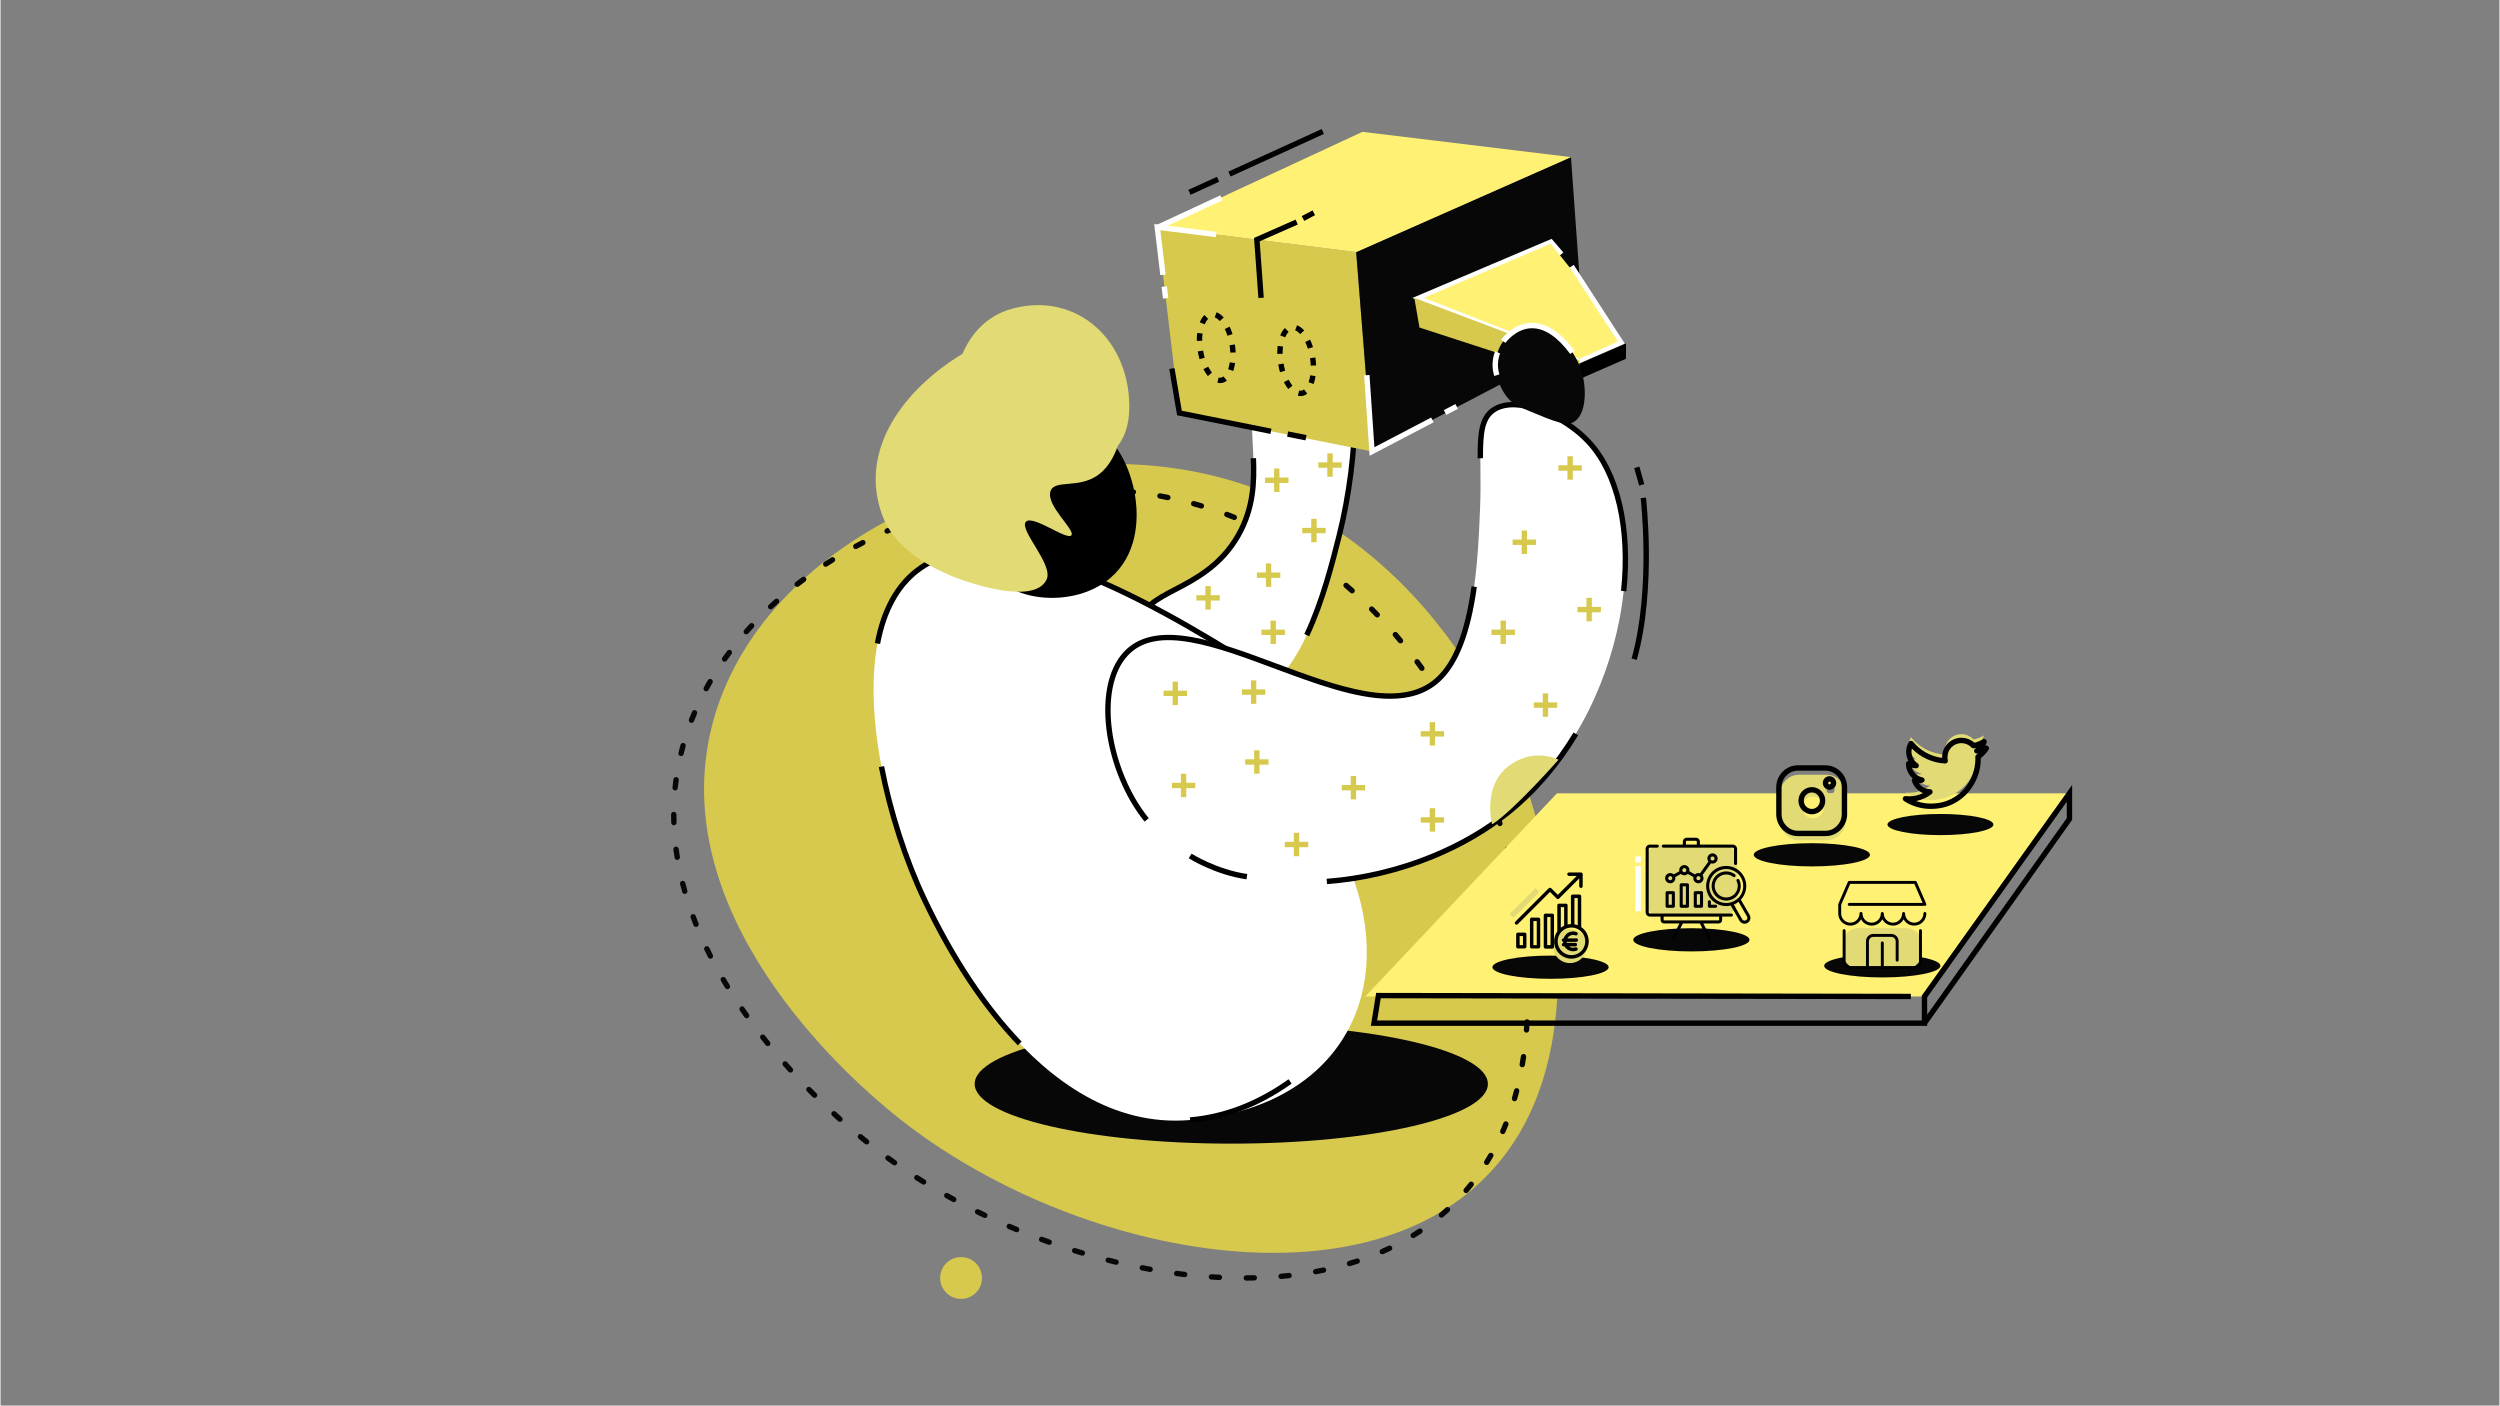 <?xml version="1.0" encoding="UTF-8"?>
<!-- Generator: Adobe Illustrator 24.0.3, SVG Export Plug-In . SVG Version: 6.00 Build 0)  -->
<svg width="1510px" height="849px" xmlns="http://www.w3.org/2000/svg" xmlns:xlink="http://www.w3.org/1999/xlink" version="1.1" id="Calque_1" x="0px" y="0px" viewBox="0 0 1920 1080" style="enable-background:new 0 0 1920 1080;" xml:space="preserve">
<rect x="0" y="0" width="1920" height="1080" fill="#808080" stroke="none"/>
<style type="text/css">
	.st0{fill:#D6C94D;}
	.st1{fill:#070707;}
	.st2{fill:#FFF173;}
	.st3{fill:#FFFFFF;}
	.st4{fill:#E2DA74;}
	.st5{fill:none;stroke:#000000;stroke-width:10;stroke-miterlimit:10;}
</style>
<g>
	<g>
		<g>
			<g>
				<g>
					<g>
						<g>
							<g>
								<g>
									<path class="st0" d="M920.17,362.94C764.84,331.26,577.2,419.46,545.22,563.5C512.11,712.66,664.5,838.08,684.74,854.74           c130.33,107.27,358.37,155.54,460.41,45.34c75.89-81.95,47.6-214.32,40.11-249.39           C1161.51,539.58,1076.07,394.74,920.17,362.94z"></path>
								</g>
							</g>
						</g>
					</g>
				</g>
			</g>
		</g>
	</g>
</g>
<g>
	<g>
		<g>
			<g>
				<g>
					<g>
						<g>
							<g>
								<g>
									<path class="st1" d="M957.13,983.98c-1.13,0-2.06-0.92-2.07-2.05c-0.01-1.14,0.91-2.07,2.05-2.08           c2.05-0.01,4.11-0.05,6.15-0.1c1.14-0.02,2.09,0.87,2.12,2.01s-0.87,2.09-2.01,2.12c-2.06,0.05-4.15,0.09-6.22,0.1           C957.14,983.98,957.14,983.98,957.13,983.98z M936.52,983.53c-0.03,0-0.07,0-0.1,0c-2.06-0.1-4.15-0.22-6.21-0.36           c-1.14-0.08-2-1.06-1.93-2.2c0.08-1.14,1.06-2,2.2-1.93c2.03,0.13,4.1,0.25,6.14,0.36c1.14,0.06,2.02,1.03,1.96,2.17           C938.53,982.68,937.62,983.53,936.52,983.53z M983.89,982.72c-1.06,0-1.96-0.81-2.06-1.88c-0.1-1.14,0.74-2.14,1.87-2.24           c2.04-0.18,4.09-0.39,6.11-0.61c1.14-0.12,2.16,0.69,2.28,1.83c0.13,1.13-0.69,2.16-1.83,2.28           c-2.05,0.23-4.13,0.43-6.2,0.62C984.01,982.71,983.95,982.72,983.89,982.72z M909.82,981.29c-0.08,0-0.16,0-0.24-0.01           c-2.05-0.24-4.13-0.5-6.17-0.77c-1.13-0.15-1.93-1.19-1.78-2.32s1.19-1.93,2.32-1.78c2.02,0.27,4.07,0.52,6.11,0.76           c1.13,0.13,1.94,1.16,1.81,2.29C911.75,980.51,910.86,981.29,909.82,981.29z M1010.44,979.11c-0.98,0-1.85-0.7-2.03-1.69           c-0.21-1.12,0.53-2.2,1.66-2.41c2.02-0.37,4.05-0.77,6.02-1.18c1.12-0.23,2.21,0.48,2.45,1.6c0.23,1.12-0.48,2.21-1.6,2.45           c-2.01,0.42-4.06,0.82-6.12,1.2C1010.69,979.1,1010.56,979.11,1010.44,979.11z M883.32,977.33c-0.12,0-0.25-0.01-0.37-0.03           c-2.02-0.36-4.07-0.75-6.11-1.15c-1.12-0.22-1.85-1.3-1.63-2.42c0.22-1.12,1.3-1.85,2.42-1.63           c2.02,0.39,4.05,0.77,6.05,1.14c1.12,0.2,1.87,1.28,1.67,2.4C885.17,976.63,884.3,977.33,883.32,977.33z M1036.49,972.87           c-0.89,0-1.71-0.58-1.98-1.48c-0.33-1.09,0.3-2.24,1.39-2.57c1.97-0.59,3.94-1.2,5.85-1.83c1.08-0.36,2.25,0.23,2.61,1.32           c0.36,1.08-0.23,2.25-1.32,2.61c-1.95,0.64-3.95,1.27-5.95,1.86C1036.88,972.85,1036.68,972.87,1036.49,972.87z            M857.09,971.8c-0.16,0-0.32-0.02-0.48-0.06c-2-0.48-4.04-0.99-6.05-1.5c-1.11-0.28-1.77-1.41-1.49-2.51           c0.28-1.11,1.41-1.78,2.51-1.49c1.99,0.51,4.01,1.01,6,1.48c1.11,0.27,1.79,1.38,1.53,2.49           C858.87,971.16,858.03,971.8,857.09,971.8z M831.2,964.81c-0.2,0-0.4-0.03-0.59-0.09c-1.99-0.6-3.99-1.21-5.95-1.82           c-1.09-0.34-1.7-1.5-1.36-2.59c0.34-1.09,1.5-1.7,2.59-1.36c1.94,0.61,3.93,1.21,5.9,1.8c1.09,0.33,1.71,1.48,1.39,2.57           C832.91,964.23,832.09,964.81,831.2,964.81z M1061.65,963.69c-0.8,0-1.55-0.46-1.89-1.24c-0.46-1.05,0.02-2.26,1.06-2.72           c1.88-0.82,3.76-1.68,5.58-2.54c1.03-0.49,2.26-0.05,2.75,0.98c0.49,1.03,0.05,2.26-0.98,2.75           c-1.86,0.88-3.77,1.76-5.69,2.6C1062.21,963.63,1061.93,963.69,1061.65,963.69z M805.72,956.46           c-0.23,0-0.47-0.04-0.69-0.12c-1.94-0.69-3.9-1.41-5.84-2.13c-1.07-0.4-1.62-1.59-1.22-2.66c0.4-1.07,1.59-1.62,2.66-1.22           c1.92,0.71,3.87,1.42,5.79,2.11c1.07,0.38,1.63,1.57,1.25,2.64C807.37,955.93,806.57,956.46,805.72,956.46z M1085.4,951.3           c-0.69,0-1.37-0.35-1.76-0.98c-0.6-0.97-0.29-2.24,0.68-2.84c1.74-1.07,3.47-2.18,5.15-3.29c0.95-0.63,2.23-0.37,2.86,0.58           c0.63,0.95,0.37,2.23-0.58,2.86c-1.72,1.14-3.49,2.27-5.27,3.37C1086.14,951.2,1085.76,951.3,1085.4,951.3z M780.72,946.79           c-0.26,0-0.53-0.05-0.79-0.16c-1.91-0.8-3.83-1.61-5.72-2.42c-1.05-0.45-1.53-1.67-1.08-2.72           c0.45-1.05,1.67-1.53,2.71-1.08c1.87,0.81,3.78,1.61,5.67,2.4c1.05,0.44,1.55,1.65,1.11,2.7           C782.3,946.31,781.53,946.79,780.72,946.79z M756.25,935.85c-0.3,0-0.6-0.06-0.89-0.2c-1.84-0.88-3.72-1.79-5.58-2.71           c-1.02-0.5-1.44-1.74-0.94-2.77s1.74-1.44,2.77-0.94c1.84,0.91,3.71,1.82,5.53,2.69c1.03,0.49,1.46,1.73,0.97,2.76           C757.76,935.41,757.03,935.85,756.25,935.85z M1107.08,935.6c-0.59,0-1.17-0.25-1.58-0.73c-0.74-0.87-0.63-2.17,0.24-2.91           c1.55-1.31,3.09-2.67,4.58-4.03c0.84-0.77,2.15-0.71,2.92,0.13c0.77,0.84,0.71,2.15-0.13,2.92           c-1.53,1.4-3.11,2.78-4.69,4.13C1108.02,935.44,1107.55,935.6,1107.08,935.6z M732.4,923.65c-0.33,0-0.67-0.08-0.99-0.25           c-1.8-0.98-3.62-1.99-5.42-3c-1-0.56-1.35-1.82-0.79-2.81c0.56-0.99,1.82-1.35,2.81-0.79c1.78,1,3.59,2,5.38,2.98           c1,0.55,1.37,1.8,0.82,2.8C733.84,923.26,733.13,923.65,732.4,923.65z M1126.06,916.74c-0.48,0-0.96-0.16-1.35-0.5           c-0.87-0.74-0.96-2.05-0.22-2.91c1.32-1.54,2.63-3.12,3.89-4.7c0.71-0.89,2.01-1.04,2.9-0.33c0.89,0.71,1.04,2.01,0.33,2.9           c-1.29,1.62-2.64,3.24-3.99,4.82C1127.22,916.5,1126.64,916.74,1126.06,916.74z M709.25,910.19c-0.37,0-0.75-0.1-1.09-0.31           c-1.76-1.09-3.53-2.2-5.26-3.3c-0.96-0.61-1.25-1.89-0.63-2.85c0.61-0.96,1.89-1.25,2.85-0.63           c1.72,1.09,3.47,2.2,5.22,3.28c0.97,0.6,1.27,1.87,0.67,2.84C710.61,909.84,709.94,910.19,709.25,910.19z M686.87,895.43           c-0.41,0-0.82-0.12-1.19-0.38c-1.69-1.19-3.39-2.4-5.06-3.61c-0.92-0.67-1.13-1.96-0.46-2.89           c0.67-0.92,1.96-1.13,2.89-0.46c1.65,1.2,3.34,2.4,5.01,3.57c0.93,0.66,1.16,1.94,0.5,2.88           C688.16,895.13,687.52,895.43,686.87,895.43z M1141.85,895.14c-0.37,0-0.75-0.1-1.08-0.31c-0.97-0.6-1.27-1.87-0.67-2.84           c1.06-1.72,2.11-3.49,3.12-5.25c0.57-0.99,1.83-1.34,2.82-0.77c0.99,0.57,1.34,1.83,0.77,2.82           c-1.03,1.81-2.11,3.61-3.2,5.38C1143.22,894.79,1142.54,895.14,1141.85,895.14z M665.44,879.35           c-0.45,0-0.91-0.15-1.29-0.45c-1.34-1.07-2.69-2.17-4.01-3.26l-0.81-0.67c-0.88-0.73-1.01-2.03-0.28-2.91           c0.73-0.88,2.03-1.01,2.91-0.28l0.81,0.66c1.31,1.08,2.64,2.16,3.97,3.22c0.89,0.71,1.03,2.01,0.32,2.9           C666.65,879.08,666.05,879.35,665.44,879.35z M1154.22,871.39c-0.27,0-0.55-0.05-0.82-0.17c-1.05-0.45-1.53-1.67-1.07-2.72           c0.81-1.86,1.59-3.76,2.35-5.66c0.42-1.06,1.62-1.58,2.68-1.16c1.06,0.42,1.58,1.62,1.16,2.68           c-0.77,1.94-1.58,3.88-2.4,5.78C1155.78,870.92,1155.02,871.39,1154.22,871.39z M644.96,861.98           c-0.49,0-0.98-0.17-1.38-0.53c-1.53-1.37-3.08-2.77-4.61-4.18c-0.84-0.77-0.9-2.08-0.12-2.92c0.77-0.84,2.08-0.9,2.92-0.12           c1.52,1.39,3.06,2.79,4.57,4.15c0.85,0.76,0.92,2.07,0.16,2.92C646.09,861.74,645.53,861.98,644.96,861.98z            M1163.24,846.16c-0.19,0-0.38-0.03-0.57-0.08c-1.1-0.32-1.73-1.46-1.41-2.56c0.56-1.94,1.1-3.93,1.62-5.92           c0.29-1.1,1.41-1.77,2.52-1.48c1.1,0.29,1.77,1.41,1.48,2.52c-0.52,2.02-1.08,4.05-1.65,6.03           C1164.96,845.57,1164.13,846.16,1163.24,846.16z M625.45,843.55c-0.53,0-1.05-0.2-1.46-0.6c-1.47-1.46-2.94-2.94-4.38-4.41           c-0.8-0.81-0.79-2.12,0.03-2.92c0.81-0.8,2.12-0.79,2.92,0.03c1.43,1.46,2.89,2.93,4.35,4.37c0.81,0.8,0.81,2.11,0.01,2.92           C626.51,843.34,625.98,843.55,625.45,843.55z M606.92,824.14c-0.56,0-1.12-0.23-1.53-0.68c-1.39-1.54-2.79-3.1-4.14-4.63           c-0.76-0.86-0.67-2.16,0.18-2.92c0.86-0.76,2.16-0.67,2.92,0.18c1.35,1.52,2.73,3.07,4.11,4.6           c0.77,0.85,0.7,2.15-0.15,2.92C607.91,823.96,607.42,824.14,606.92,824.14z M1169.18,820.04c-0.12,0-0.23-0.01-0.35-0.03           c-1.12-0.19-1.88-1.26-1.69-2.39c0.34-1.99,0.67-4.03,0.97-6.07c0.17-1.13,1.22-1.91,2.35-1.74           c1.13,0.17,1.91,1.22,1.74,2.35c-0.31,2.08-0.64,4.15-0.98,6.17C1171.04,819.32,1170.17,820.04,1169.18,820.04z            M589.48,803.77c-0.6,0-1.2-0.26-1.61-0.77c-1.3-1.61-2.61-3.25-3.87-4.86c-0.71-0.9-0.55-2.2,0.35-2.9           c0.9-0.71,2.2-0.55,2.9,0.35c1.26,1.6,2.55,3.22,3.84,4.82c0.72,0.89,0.58,2.19-0.31,2.91           C590.39,803.62,589.93,803.77,589.48,803.77z M1172.43,793.43c-0.05,0-0.1,0-0.16-0.01c-1.14-0.09-1.99-1.08-1.9-2.22           c0.15-2.03,0.29-4.09,0.4-6.13c0.06-1.14,1.03-2.02,2.18-1.95c1.14,0.06,2.01,1.04,1.95,2.18           c-0.12,2.07-0.25,4.16-0.41,6.21C1174.41,792.6,1173.5,793.43,1172.43,793.43z M573.26,782.4c-0.65,0-1.28-0.3-1.69-0.87           c-1.2-1.69-2.4-3.41-3.56-5.1c-0.65-0.94-0.41-2.23,0.53-2.87c0.94-0.65,2.23-0.41,2.87,0.53           c1.15,1.67,2.34,3.37,3.53,5.05c0.66,0.93,0.44,2.22-0.49,2.88C574.09,782.28,573.68,782.4,573.26,782.4z M1173.34,766.65           c-1.14,0-2.06-0.92-2.07-2.06c-0.01-2.03-0.04-4.09-0.09-6.15c-0.03-1.14,0.88-2.09,2.02-2.11c0.02,0,0.03,0,0.05,0           c1.12,0,2.04,0.9,2.07,2.02c0.05,2.08,0.07,4.17,0.09,6.22c0.01,1.14-0.91,2.07-2.06,2.08           C1173.35,766.65,1173.35,766.65,1173.34,766.65z M558.48,760.03c-0.7,0-1.38-0.35-1.77-0.99c-1.08-1.77-2.16-3.57-3.2-5.34           c-0.58-0.98-0.25-2.25,0.74-2.83c0.98-0.58,2.25-0.25,2.83,0.74c1.03,1.75,2.09,3.52,3.16,5.28           c0.59,0.97,0.29,2.25-0.69,2.84C559.22,759.94,558.85,760.03,558.48,760.03z M1172.24,739.87c-1.07,0-1.98-0.83-2.06-1.91           c-0.15-2.01-0.32-4.08-0.51-6.13c-0.1-1.14,0.74-2.14,1.87-2.24c1.13-0.1,2.14,0.74,2.24,1.87           c0.19,2.08,0.36,4.16,0.51,6.2c0.09,1.14-0.77,2.13-1.91,2.22C1172.34,739.87,1172.29,739.87,1172.24,739.87z            M545.41,736.63c-0.75,0-1.48-0.41-1.84-1.13c-0.94-1.85-1.87-3.73-2.76-5.58c-0.5-1.03-0.06-2.26,0.96-2.76           c1.03-0.5,2.26-0.06,2.76,0.96c0.88,1.83,1.8,3.68,2.72,5.51c0.52,1.02,0.11,2.26-0.91,2.78           C546.04,736.56,545.72,736.63,545.41,736.63z M1169.39,713.22c-1.02,0-1.9-0.75-2.04-1.78c-0.28-2.02-0.57-4.07-0.88-6.1           c-0.17-1.13,0.61-2.18,1.73-2.35c1.13-0.18,2.18,0.61,2.35,1.73c0.31,2.05,0.61,4.11,0.89,6.15           c0.16,1.13-0.63,2.17-1.77,2.33C1169.58,713.21,1169.48,713.22,1169.39,713.22z M534.36,712.22c-0.82,0-1.6-0.49-1.92-1.3           c-0.77-1.93-1.52-3.89-2.24-5.82c-0.4-1.07,0.15-2.26,1.22-2.66s2.26,0.15,2.66,1.22c0.71,1.9,1.45,3.83,2.2,5.73           c0.42,1.06-0.1,2.26-1.16,2.68C534.87,712.17,534.61,712.22,534.36,712.22z M525.72,686.86c-0.9,0-1.73-0.59-1.99-1.5           c-0.56-1.99-1.11-4.02-1.62-6.02c-0.28-1.11,0.39-2.23,1.49-2.51c1.11-0.28,2.23,0.39,2.51,1.49           c0.5,1.97,1.04,3.96,1.59,5.92c0.31,1.1-0.33,2.24-1.43,2.55C526.1,686.83,525.91,686.86,525.72,686.86z M1164.99,686.78           c-0.97,0-1.84-0.69-2.03-1.67c-0.38-1.97-0.78-3.95-1.2-6.05c-0.23-1.12,0.49-2.21,1.61-2.44           c1.12-0.23,2.21,0.49,2.44,1.61c0.43,2.11,0.83,4.1,1.21,6.09c0.22,1.12-0.52,2.2-1.64,2.42           C1165.26,686.76,1165.12,686.78,1164.99,686.78z M519.92,660.72c-1,0-1.87-0.72-2.04-1.74c-0.33-2.05-0.63-4.13-0.9-6.18           c-0.15-1.13,0.65-2.17,1.78-2.32c1.13-0.15,2.17,0.65,2.32,1.78c0.26,2.01,0.56,4.04,0.89,6.06           c0.18,1.13-0.59,2.19-1.71,2.37C520.14,660.71,520.03,660.72,519.92,660.72z M1159.32,660.57c-0.93,0-1.77-0.63-2-1.57           c-0.48-1.96-1-3.97-1.52-5.96c-0.29-1.1,0.37-2.23,1.47-2.53c1.1-0.29,2.23,0.37,2.53,1.47c0.53,2.01,1.05,4.04,1.54,6.03           c0.27,1.11-0.4,2.23-1.51,2.5C1159.65,660.55,1159.49,660.57,1159.32,660.57z M1152.02,634.78c-0.88,0-1.69-0.56-1.97-1.44           c-0.62-1.95-1.27-3.92-1.92-5.85c-0.36-1.08,0.22-2.25,1.3-2.62c1.08-0.36,2.25,0.22,2.62,1.3           c0.65,1.95,1.31,3.93,1.94,5.91c0.35,1.09-0.25,2.25-1.34,2.6C1152.44,634.75,1152.23,634.78,1152.02,634.78z            M517.35,634.08c-1.11,0-2.03-0.88-2.06-2c-0.07-2.07-0.1-4.17-0.1-6.24c0-1.14,0.92-2.07,2.06-2.07c0,0,0,0,0,0           c1.14,0,2.06,0.92,2.07,2.06c0,2.03,0.04,4.09,0.1,6.12c0.04,1.14-0.86,2.09-2,2.13           C517.39,634.08,517.37,634.08,517.35,634.08z M1143.06,609.52c-0.83,0-1.61-0.5-1.93-1.31c-0.74-1.9-1.51-3.82-2.28-5.72           c-0.43-1.06,0.08-2.26,1.13-2.69c1.06-0.43,2.26,0.08,2.69,1.13c0.78,1.91,1.55,3.86,2.3,5.77           c0.42,1.06-0.11,2.26-1.17,2.68C1143.56,609.47,1143.31,609.52,1143.06,609.52z M518.29,607.32c-0.07,0-0.14,0-0.21-0.01           c-1.14-0.12-1.96-1.13-1.84-2.27c0.21-2.06,0.46-4.15,0.74-6.21c0.15-1.13,1.19-1.92,2.32-1.77           c1.13,0.15,1.92,1.19,1.77,2.32c-0.27,2.01-0.52,4.06-0.73,6.08C520.24,606.53,519.34,607.32,518.29,607.32z            M1132.54,584.86c-0.78,0-1.53-0.44-1.88-1.2c-0.85-1.84-1.74-3.72-2.63-5.57c-0.49-1.03-0.06-2.26,0.97-2.76           c1.03-0.49,2.26-0.06,2.76,0.97c0.9,1.87,1.79,3.76,2.65,5.62c0.48,1.04,0.03,2.26-1.01,2.74           C1133.13,584.8,1132.83,584.86,1132.54,584.86z M522.85,580.93c-0.16,0-0.33-0.02-0.49-0.06c-1.11-0.27-1.79-1.39-1.52-2.5           c0.49-2,1.02-4.04,1.57-6.04c0.3-1.1,1.44-1.74,2.54-1.44c1.1,0.3,1.75,1.44,1.44,2.54c-0.54,1.96-1.06,3.95-1.54,5.92           C524.63,580.3,523.78,580.93,522.85,580.93z M1120.52,560.91c-0.73,0-1.44-0.39-1.82-1.08c-0.97-1.8-1.97-3.61-2.97-5.39           c-0.56-1-0.2-2.25,0.79-2.81c1-0.56,2.26-0.2,2.81,0.79c1.01,1.8,2.02,3.63,3,5.44c0.54,1,0.17,2.26-0.83,2.8           C1121.19,560.83,1120.85,560.91,1120.52,560.91z M530.89,555.42c-0.25,0-0.5-0.05-0.75-0.14           c-1.06-0.41-1.59-1.61-1.18-2.67c0.75-1.93,1.54-3.87,2.35-5.77c0.45-1.05,1.66-1.54,2.71-1.1           c1.05,0.45,1.54,1.66,1.1,2.71c-0.79,1.87-1.56,3.77-2.3,5.66C532.5,554.92,531.72,555.42,530.89,555.42z M1107.02,537.75           c-0.69,0-1.36-0.34-1.75-0.97c-1.08-1.73-2.19-3.47-3.31-5.19c-0.62-0.96-0.35-2.24,0.61-2.86           c0.96-0.62,2.24-0.35,2.86,0.61c1.12,1.73,2.25,3.5,3.34,5.24c0.61,0.97,0.31,2.24-0.65,2.85           C1107.78,537.65,1107.4,537.75,1107.02,537.75z M542.16,531.16c-0.33,0-0.67-0.08-0.98-0.25c-1-0.54-1.37-1.8-0.83-2.8           c0.99-1.82,2.01-3.65,3.06-5.45c0.57-0.99,1.84-1.32,2.82-0.75c0.99,0.57,1.32,1.84,0.75,2.82c-1.02,1.76-2.03,3.56-3,5.35           C543.6,530.77,542.89,531.16,542.16,531.16z M1092.06,515.52c-0.64,0-1.27-0.3-1.68-0.86c-1.2-1.66-2.43-3.33-3.64-4.96           c-0.68-0.91-0.49-2.21,0.42-2.89c0.91-0.68,2.21-0.49,2.89,0.42c1.23,1.65,2.47,3.33,3.68,5.01           c0.67,0.92,0.46,2.22-0.46,2.89C1092.9,515.39,1092.48,515.52,1092.06,515.52z M556.32,508.42c-0.41,0-0.83-0.12-1.19-0.38           c-0.93-0.66-1.15-1.95-0.5-2.88c1.19-1.69,2.43-3.39,3.68-5.06c0.68-0.92,1.98-1.1,2.89-0.42c0.91,0.68,1.1,1.98,0.42,2.89           c-1.23,1.64-2.44,3.32-3.61,4.98C557.61,508.11,556.97,508.42,556.32,508.42z M1075.64,494.36c-0.59,0-1.18-0.25-1.59-0.74           c-1.31-1.57-2.64-3.14-3.96-4.68c-0.75-0.86-0.65-2.17,0.22-2.91c0.86-0.75,2.17-0.65,2.91,0.22           c1.34,1.55,2.69,3.14,4.01,4.73c0.73,0.88,0.61,2.18-0.26,2.91C1076.58,494.21,1076.11,494.36,1075.64,494.36z            M572.96,487.41c-0.49,0-0.97-0.17-1.37-0.52c-0.86-0.76-0.94-2.06-0.18-2.92c1.36-1.54,2.77-3.1,4.18-4.62           c0.78-0.84,2.08-0.89,2.92-0.11c0.84,0.78,0.89,2.08,0.11,2.92c-1.39,1.5-2.78,3.03-4.11,4.55           C574.1,487.17,573.53,487.41,572.96,487.41z M1057.78,474.45c-0.54,0-1.08-0.21-1.49-0.63c-1.41-1.46-2.85-2.93-4.29-4.37           c-0.81-0.81-0.81-2.12,0-2.92c0.81-0.81,2.12-0.81,2.92,0c1.46,1.46,2.92,2.95,4.34,4.42c0.79,0.82,0.77,2.13-0.05,2.92           C1058.81,474.26,1058.29,474.45,1057.78,474.45z M591.68,468.25c-0.55,0-1.11-0.22-1.51-0.66           c-0.78-0.84-0.73-2.14,0.11-2.92c1.51-1.4,3.06-2.81,4.61-4.19c0.85-0.76,2.16-0.68,2.92,0.17           c0.76,0.85,0.68,2.16-0.17,2.92c-1.53,1.36-3.06,2.75-4.54,4.13C592.68,468.06,592.18,468.25,591.68,468.25z            M1038.47,455.93c-0.49,0-0.98-0.17-1.37-0.52c-1.53-1.36-3.09-2.72-4.63-4.04c-0.87-0.74-0.97-2.05-0.23-2.91           c0.74-0.87,2.05-0.97,2.91-0.23c1.56,1.34,3.14,2.71,4.69,4.09c0.85,0.76,0.93,2.06,0.17,2.92           C1039.61,455.7,1039.04,455.93,1038.47,455.93z M612.13,450.94c-0.62,0-1.23-0.28-1.64-0.8c-0.7-0.9-0.53-2.2,0.37-2.9           c1.63-1.26,3.3-2.52,4.97-3.75c0.92-0.68,2.21-0.49,2.89,0.43c0.68,0.92,0.49,2.21-0.43,2.89c-1.64,1.22-3.29,2.46-4.9,3.7           C613.01,450.8,612.57,450.94,612.13,450.94z M1017.73,438.98c-0.43,0-0.87-0.13-1.24-0.41c-1.63-1.22-3.3-2.45-4.95-3.64           c-0.93-0.67-1.13-1.96-0.47-2.88c0.67-0.93,1.96-1.14,2.88-0.47c1.67,1.21,3.36,2.45,5.01,3.69           c0.91,0.69,1.1,1.98,0.41,2.89C1018.98,438.69,1018.36,438.98,1017.73,438.98z M634.02,435.49c-0.68,0-1.34-0.33-1.74-0.95           c-0.62-0.96-0.34-2.24,0.62-2.86c1.73-1.12,3.5-2.24,5.26-3.32c0.97-0.6,2.24-0.3,2.84,0.67c0.6,0.97,0.3,2.24-0.67,2.84           c-1.74,1.08-3.49,2.18-5.2,3.28C634.79,435.39,634.4,435.49,634.02,435.49z M995.66,423.81c-0.37,0-0.75-0.1-1.09-0.31           c-1.72-1.08-3.49-2.16-5.24-3.2c-0.98-0.59-1.3-1.85-0.71-2.83c0.59-0.98,1.85-1.3,2.83-0.71           c1.78,1.06,3.56,2.15,5.31,3.25c0.97,0.6,1.26,1.88,0.66,2.85C997.02,423.47,996.34,423.81,995.66,423.81z M657.1,421.88           c-0.74,0-1.45-0.39-1.82-1.09c-0.54-1-0.16-2.26,0.84-2.8c1.81-0.98,3.66-1.95,5.5-2.9c1.01-0.52,2.26-0.12,2.78,0.89           c0.52,1.01,0.12,2.26-0.89,2.78c-1.82,0.94-3.65,1.9-5.44,2.87C657.77,421.8,657.43,421.88,657.1,421.88z M972.35,410.63           c-0.32,0-0.64-0.07-0.94-0.22c-1.81-0.92-3.66-1.84-5.5-2.73c-1.03-0.5-1.46-1.73-0.96-2.76c0.5-1.03,1.73-1.46,2.76-0.96           c1.86,0.9,3.74,1.83,5.58,2.76c1.02,0.52,1.42,1.76,0.91,2.78C973.83,410.21,973.1,410.63,972.35,410.63z M681.18,410.08           c-0.79,0-1.55-0.46-1.89-1.23c-0.46-1.04,0.01-2.26,1.05-2.73c1.89-0.84,3.81-1.68,5.72-2.49           c1.05-0.45,2.26,0.04,2.71,1.09c0.45,1.05-0.04,2.26-1.09,2.71c-1.89,0.8-3.79,1.63-5.66,2.46           C681.74,410.02,681.46,410.08,681.18,410.08z M706.08,400.07c-0.85,0-1.64-0.52-1.94-1.37c-0.39-1.07,0.17-2.26,1.24-2.64           c1.95-0.7,3.93-1.4,5.88-2.06c1.08-0.37,2.25,0.21,2.62,1.29c0.37,1.08-0.21,2.25-1.29,2.62           c-1.93,0.66-3.89,1.35-5.82,2.04C706.55,400.03,706.31,400.07,706.08,400.07z M947.96,399.57c-0.26,0-0.51-0.05-0.77-0.15           c-1.88-0.75-3.81-1.5-5.72-2.22c-1.07-0.4-1.61-1.59-1.21-2.66c0.4-1.07,1.59-1.61,2.66-1.21c1.94,0.73,3.89,1.49,5.8,2.25           c1.06,0.42,1.58,1.63,1.15,2.69C949.56,399.08,948.78,399.57,947.96,399.57z M731.62,391.89c-0.9,0-1.73-0.6-1.99-1.51           c-0.31-1.1,0.33-2.24,1.43-2.55c1.99-0.56,4.01-1.11,6.01-1.64c1.1-0.29,2.23,0.37,2.53,1.47c0.29,1.1-0.37,2.23-1.47,2.53           c-1.98,0.52-3.98,1.07-5.94,1.62C731.99,391.87,731.81,391.89,731.62,391.89z M922.68,390.77c-0.2,0-0.39-0.03-0.59-0.09           c-1.96-0.59-3.95-1.16-5.9-1.69c-1.1-0.3-1.75-1.44-1.44-2.54c0.3-1.1,1.44-1.75,2.54-1.44c1.98,0.55,3.99,1.12,5.98,1.72           c1.09,0.33,1.72,1.48,1.39,2.57C924.39,390.19,923.57,390.77,922.68,390.77z M757.67,385.54c-0.96,0-1.82-0.67-2.02-1.65           c-0.23-1.12,0.49-2.21,1.61-2.44c2.01-0.42,4.07-0.82,6.1-1.21c1.12-0.21,2.2,0.52,2.42,1.64c0.21,1.12-0.52,2.2-1.65,2.42           c-2.01,0.38-4.05,0.78-6.04,1.2C757.95,385.52,757.81,385.54,757.67,385.54z M896.89,384.31c-0.14,0-0.28-0.01-0.42-0.04           c-1.99-0.41-4.02-0.8-6.03-1.17c-1.12-0.21-1.87-1.28-1.66-2.4c0.21-1.12,1.28-1.86,2.4-1.66           c2.03,0.37,4.09,0.77,6.11,1.18c1.12,0.23,1.84,1.32,1.61,2.44C898.71,383.64,897.85,384.31,896.89,384.31z M784.09,381.06           c-1.02,0-1.91-0.76-2.05-1.79c-0.15-1.13,0.64-2.17,1.78-2.32c2.04-0.27,4.12-0.53,6.17-0.77           c1.13-0.13,2.16,0.68,2.29,1.81c0.13,1.13-0.68,2.16-1.81,2.29c-2.03,0.23-4.08,0.49-6.1,0.76           C784.28,381.05,784.18,381.06,784.09,381.06z M870.43,380.09c-0.08,0-0.16,0-0.24-0.01c-2.02-0.23-4.07-0.45-6.11-0.65           c-1.14-0.11-1.97-1.12-1.86-2.26c0.11-1.14,1.12-1.96,2.26-1.86c2.06,0.2,4.15,0.42,6.19,0.66           c1.13,0.13,1.95,1.16,1.81,2.29C872.36,379.32,871.47,380.09,870.43,380.09z M810.76,378.49c-1.09,0-2-0.85-2.06-1.94           c-0.07-1.14,0.8-2.12,1.94-2.18c2.06-0.12,4.15-0.23,6.21-0.31c1.14-0.05,2.1,0.84,2.15,1.98c0.05,1.14-0.84,2.1-1.98,2.15           c-2.04,0.09-4.1,0.19-6.14,0.31C810.84,378.49,810.8,378.49,810.76,378.49z M843.72,378.09c-0.02,0-0.05,0-0.07,0           c-2.04-0.07-4.1-0.13-6.14-0.16c-1.14-0.02-2.05-0.96-2.03-2.1c0.02-1.13,0.94-2.03,2.07-2.03c0.01,0,0.02,0,0.04,0           c2.07,0.04,4.16,0.09,6.22,0.16c1.14,0.04,2.03,1,1.99,2.14C845.74,377.21,844.83,378.09,843.72,378.09z"></path>
								</g>
							</g>
						</g>
					</g>
				</g>
			</g>
		</g>
	</g>
</g>
<g>
	<g>
		<g>
			<g>
				<g>
					<g>
						<g>
							<g>
								<g>
									<circle class="st0" cx="738" cy="981.93" r="16.07"></circle>
								</g>
							</g>
						</g>
					</g>
				</g>
			</g>
		</g>
	</g>
</g>
<g>
	<g>
		<g>
			<g>
				<g>
					<g>
						<g>
							<g>
								<g>
									<ellipse class="st1" cx="945.62" cy="832.82" rx="197.16" ry="45.88"></ellipse>
								</g>
							</g>
						</g>
					</g>
				</g>
			</g>
		</g>
	</g>
</g>
<g>
	<g>
		<g>
			<g>
				<g>
					<g>
						<g>
							<g>
								<g>
									<polygon class="st2" points="1195.86,609.53 1589.64,609.53 1478.23,765.63 1048.57,765.63          "></polygon>
								</g>
							</g>
						</g>
					</g>
				</g>
			</g>
		</g>
	</g>
</g>
<g>
	<g>
		<g>
			<g>
				<g>
					<g>
						<g>
							<g>
								<g>
									<path class="st3" d="M874.81,481.2c1.87-29.22,50.46-24.91,76.07-69.73c28.28-49.49-7.48-95.8,26.94-133.13           c9.78-10.61,28.89-24.46,42.79-19.02c28.07,10.98,22.1,95.61,7.92,152.15c-10.07,40.16-30.72,122.5-79.24,128.38           C914.9,544,873.03,508.96,874.81,481.2z"></path>
								</g>
							</g>
						</g>
					</g>
				</g>
			</g>
		</g>
	</g>
</g>
<g>
	<g>
		<g>
			<g>
				<g>
					<g>
						<g>
							<g>
								<g>
									<path d="M1005.45,488.88l-3.74-1.76c12.26-26.04,19.82-56.2,24.83-76.16c7.63-30.42,12.05-65.05,11.82-92.64           c-0.27-32.25-6.83-52.52-18.49-57.08c-12.65-4.95-31.16,8.35-40.52,18.5l-3.04-2.8c5.88-6.37,13.31-12.19,20.4-15.95           c9.39-4.99,17.92-6.23,24.66-3.59c7.27,2.84,12.75,10.17,16.3,21.78c3.07,10.04,4.69,23.2,4.82,39.12           c0.23,27.92-4.23,62.93-11.94,93.68C1025.5,432.08,1017.88,462.47,1005.45,488.88z"></path>
								</g>
							</g>
						</g>
					</g>
				</g>
			</g>
		</g>
	</g>
</g>
<g>
	<g>
		<g>
			<g>
				<g>
					<g>
						<g>
							<g>
								<g>
									<path d="M876.87,481.33l-4.12-0.26c0.99-15.38,13.97-22.18,29-30.06c15.37-8.05,34.49-18.08,47.34-40.56           c11.82-20.68,12.11-40.93,11.45-58.29l4.13-0.16c0.68,17.93,0.37,38.87-11.99,60.5c-13.45,23.54-33.17,33.87-49.01,42.18           C889.16,462.26,877.7,468.27,876.87,481.33z"></path>
								</g>
							</g>
						</g>
					</g>
				</g>
			</g>
		</g>
	</g>
</g>
<g>
	<g>
		<g>
			<g>
				<g>
					<g>
						<g>
							<g>
								<g>
									<path class="st3" d="M704.52,438.13c64.24-48.99,198.29,35.61,273.53,83.1c58.23,36.75,49.62,119.14,62.38,156.7           c30.82,90.77-15.55,173.15-126.43,182.62c-119.04,10.16-191.71-143.13-204.28-169.66           C673.5,614.49,646.44,482.42,704.52,438.13z"></path>
								</g>
							</g>
						</g>
					</g>
				</g>
			</g>
		</g>
	</g>
</g>
<g>
	<g>
		<g>
			<g>
				<g>
					<g>
						<g>
							<g>
								<g>
									<path d="M914.17,862.61l-0.35-4.12c26.16-2.23,51.66-12.08,75.79-29.26l2.4,3.37           C967.27,850.21,941.08,860.31,914.17,862.61z"></path>
								</g>
							</g>
						</g>
					</g>
				</g>
			</g>
		</g>
	</g>
</g>
<g>
	<g>
		<g>
			<g>
				<g>
					<g>
						<g>
							<g>
								<g>
									<path d="M1076.5,615.38c-12.26-36.11-39.38-54.43-99.56-92.4c-37.89-23.92-89.79-56.67-140.57-77.56           c-27.66-11.38-52.13-17.97-72.76-19.58c-23.8-1.86-43.27,2.83-57.85,13.94c-15.2,11.59-25.28,30.11-29.96,55.03l-4.06-0.76           c4.87-25.96,15.48-45.32,31.51-57.55c15.41-11.75,35.82-16.72,60.67-14.78c21.05,1.65,45.95,8.34,74.01,19.88           c51.11,21.03,103.19,53.89,141.21,77.89c31.44,19.84,51.67,32.88,67.51,46.62c17.13,14.87,27.54,29.65,33.75,47.94           L1076.5,615.38z"></path>
								</g>
							</g>
						</g>
					</g>
				</g>
			</g>
		</g>
	</g>
</g>
<g>
	<g>
		<g>
			<g>
				<g>
					<g>
						<g>
							<g>
								<g>
									<path d="M781.54,803.17c-27.48-28.73-52.27-66.21-73.69-111.4c-14.38-30.34-26.42-67.65-33.04-102.37l4.06-0.77           c6.55,34.39,18.47,71.34,32.71,101.37c21.23,44.79,45.77,81.9,72.94,110.31L781.54,803.17z"></path>
								</g>
							</g>
						</g>
					</g>
				</g>
			</g>
		</g>
	</g>
</g>
<g>
	<g>
		<g>
			<g>
				<g>
					<g>
						<g>
							<g>
								<g>
									<path class="st3" d="M866.74,500.15c48.6-44.27,182.51,71.2,237.18,22.51c28.6-25.48,31.25-92.11,32.89-133.3           c1.61-40.35-4.14-64.68,10.39-74.44c17.19-11.55,53.37,3.59,72.71,24.24c52.86,56.44,32.38,210.21-62.32,285.65           c-80.95,64.48-220.23,75.01-276.99,5.19C849.72,592.02,839.18,525.25,866.74,500.15z"></path>
								</g>
							</g>
						</g>
					</g>
				</g>
			</g>
		</g>
	</g>
</g>
<g>
	<g>
		<g>
			<g>
				<g>
					<g>
						<g>
							<g>
								<g>
									<path d="M1249.18,454.38l-4.11-0.43c2.46-23.31,1.4-45.88-3.05-65.27c-4.62-20.13-12.57-36.32-23.63-48.12           c-18.49-19.74-53.85-34.81-70.05-23.93c-8.02,5.38-9.39,15.72-9.31,35.44l-4.13,0.02c-0.07-18.34,0.68-31.86,11.14-38.88           c8.55-5.75,21.84-5.81,37.4-0.18c14.02,5.07,28.22,14.31,37.97,24.72c11.56,12.35,19.85,29.18,24.64,50.02           C1250.6,407.58,1251.69,430.62,1249.18,454.38z"></path>
								</g>
							</g>
						</g>
					</g>
				</g>
			</g>
		</g>
	</g>
</g>
<g>
	<g>
		<g>
			<g>
				<g>
					<g>
						<g>
							<g>
								<g>
									<path d="M878.99,631.29c-15.15-18.64-26.1-45.1-29.28-70.8c-3.37-27.19,2.33-49.75,15.65-61.88           c11.14-10.15,27.53-13.13,50.09-9.1c19.77,3.53,41.64,11.67,64.8,20.29c46.81,17.42,95.21,35.44,122.31,11.3           c13.7-12.21,22.74-35.31,27.64-70.63l4.09,0.57c-5.04,36.33-14.52,60.26-28.98,73.14c-10.29,9.17-23.2,12.75-37.7,12.75           c-26.3,0-57.89-11.76-88.79-23.26c-22.97-8.55-44.68-16.63-64.08-20.09c-21.51-3.84-36.31-1.27-46.58,8.09           c-12.31,11.21-17.53,32.47-14.33,58.31c3.1,24.96,13.71,50.64,28.39,68.7L878.99,631.29z"></path>
								</g>
							</g>
						</g>
					</g>
				</g>
			</g>
		</g>
	</g>
</g>
<g>
	<g>
		<g>
			<g>
				<g>
					<g>
						<g>
							<g>
								<g>
									<path d="M1019.17,679.31l-0.31-4.12c27.3-2.03,55.27-8.67,80.9-19.22c21.1-8.68,40.12-19.71,56.54-32.79           c20.28-16.15,37.86-36.47,52.26-60.39l3.54,2.13c-14.65,24.34-32.56,45.03-53.22,61.49           c-16.72,13.32-36.08,24.55-57.54,33.38C1075.31,670.51,1046.89,677.26,1019.17,679.31z"></path>
								</g>
							</g>
						</g>
					</g>
				</g>
			</g>
		</g>
	</g>
</g>
<g>
	<g>
		<g>
			<g>
				<g>
					<g>
						<g>
							<g>
								<g>
									<polygon class="st0" points="888.76,174.52 905.78,317.32 1053.73,346.9 1041.57,193.68          "></polygon>
								</g>
							</g>
						</g>
					</g>
				</g>
			</g>
		</g>
	</g>
</g>
<g>
	<g>
		<g>
			<g>
				<g>
					<g>
						<g>
							<g>
								<g>
									<polygon class="st1" points="1041.57,193.68 1206.61,120.72 1216.69,261.68 1053.73,346.9          "></polygon>
								</g>
							</g>
						</g>
					</g>
				</g>
			</g>
		</g>
	</g>
</g>
<g>
	<g>
		<g>
			<g>
				<g>
					<g>
						<g>
							<g>
								<g>
									<path d="M841.61,331.06c24.89,6.92,50.01,79.42,11.29,112.86c-27.86,24.05-77.04,17.76-89.16-3.39           C744.55,407.04,810.41,322.39,841.61,331.06z"></path>
								</g>
							</g>
						</g>
					</g>
				</g>
			</g>
		</g>
	</g>
</g>
<g>
	<g>
		<g>
			<g>
				<g>
					<g>
						<g>
							<g>
								<g>
									<path class="st4" d="M866.85,303.62c-4.51-47.85-43.85-78.55-89-66.59c-21.12,5.59-32.58,20.53-38.8,34.84           c-43.66,26.34-81.05,73.31-61.17,125.14c8.88,23.16,33.59,37.98,55.64,46.67c12.76,5.03,61.53,21.18,70.3,1.36           c5.05-11.41-21.11-37.63-16.12-44.01c4.84-6.18,32.21,14.86,35.16,10.16c2.71-4.33-19.91-23-16.12-33.86           c3.32-9.52,22.76-1.02,38.09-13.54c6.14-5.02,10.67-12.63,13.54-21.14C865.13,333.96,868.54,321.55,866.85,303.62z"></path>
								</g>
							</g>
						</g>
					</g>
				</g>
			</g>
		</g>
	</g>
</g>
<g>
	<g>
		<g>
			<g>
				<g>
					<g>
						<g>
							<g>
								<g>
									<polygon points="975.7,333.41 903.98,319.07 897.94,283.51 902.01,282.82 907.58,315.58 976.51,329.36          "></polygon>
								</g>
							</g>
						</g>
					</g>
				</g>
			</g>
		</g>
	</g>
</g>
<g>
	<g>
		<g>
			<g>
				<g>
					<g>
						<g>
							<g>
								<g>
									<g>
										<polygon class="st3" points="1213.21,279.07 1084.72,228.94 1191.75,183.52 1200.75,193.98 1197.62,196.67 1190.58,188.5             1095.67,228.78 1213.13,274.61 1241.84,262.14 1205.3,205.76 1208.76,203.51 1247.96,263.99           "></polygon>
									</g>
								</g>
							</g>
						</g>
					</g>
				</g>
			</g>
		</g>
	</g>
	<g>
		<g>
			<g>
				<g>
					<g>
						<g>
							<g>
								<g>
									<g>
										<polyline class="st0" points="1213.17,276.84 1212.62,291.49 1090.22,251.66 1086.24,228.86           "></polyline>
									</g>
								</g>
							</g>
						</g>
					</g>
				</g>
			</g>
		</g>
	</g>
	<g>
		<g>
			<g>
				<g>
					<g>
						<g>
							<g>
								<g>
									<g>
										<polygon points="1212.62,291.49 1248.89,275.67 1248.89,263.88 1213.07,279.43           "></polygon>
									</g>
								</g>
							</g>
						</g>
					</g>
				</g>
			</g>
		</g>
	</g>
	<g>
		<g>
			<g>
				<g>
					<g>
						<g>
							<g>
								<g>
									<g>
										<polygon class="st2" points="1093.59,228.86 1191,187.27 1205.77,205.66 1242.73,262.37 1213.17,275.66           "></polygon>
									</g>
								</g>
							</g>
						</g>
					</g>
				</g>
			</g>
		</g>
	</g>
</g>
<g>
	<g>
		<g>
			<g>
				<g>
					<g>
						<g>
							<g>
								<g>
									<path class="st1" d="M1154.56,262.23c-10.79,14.22-5.06,36.77,6.91,46.98c2.65,2.26,6.37,3.81,13.82,6.91           c18.16,7.56,27.25,11.34,33.16,8.29c10.07-5.19,10.87-26.57,5.53-41.46c-5.64-15.72-21.59-33.83-40.07-31.78           C1162.18,252.48,1155.32,261.24,1154.56,262.23z"></path>
								</g>
							</g>
						</g>
					</g>
				</g>
			</g>
		</g>
	</g>
</g>
<g>
	<g>
		<g>
			<g>
				<g>
					<g>
						<g>
							<g>
								<g>
									<path class="st3" d="M1206.06,271.99c-9.77-13.14-19.63-19.79-29.31-19.79c-0.07,0-0.14,0-0.21,0           c-12.23,0.12-20.22,11.13-20.29,11.24l-3.37-2.39c0.37-0.52,9.23-12.81,23.58-12.98c0.1,0,0.2,0,0.3,0           c11.06,0,22.03,7.22,32.63,21.46L1206.06,271.99z"></path>
								</g>
							</g>
						</g>
					</g>
				</g>
			</g>
		</g>
	</g>
</g>
<g>
	<g>
		<g>
			<g>
				<g>
					<g>
						<g>
							<g>
								<g>
									<path class="st3" d="M1147.72,288.91c-3.35-9.99,0.47-18.64,0.63-19l3.77,1.7c-0.03,0.08-3.3,7.59-0.48,15.99           L1147.72,288.91z"></path>
								</g>
							</g>
						</g>
					</g>
				</g>
			</g>
		</g>
	</g>
</g>
<g>
	<g>
		<g>
			<g>
				<g>
					<g>
						<g>
							<g>
								<g>
									<polygon class="st2" points="888.76,174.52 1046.37,101.3 1206.61,120.72 1041.57,193.68          "></polygon>
								</g>
							</g>
						</g>
					</g>
				</g>
			</g>
		</g>
	</g>
</g>
<g>
	<g>
		<g>
			<g>
				<g>
					<g>
						<g>
							<g>
								<g>
									<path class="st4" d="M1145.97,633.41c0,0-7.56-28.91,12.18-44.39c19.74-15.48,38.87-5.29,38.87-5.29           S1162.34,623.11,1145.97,633.41z"></path>
								</g>
							</g>
						</g>
					</g>
				</g>
			</g>
		</g>
	</g>
</g>
<g>
	<g>
		<g>
			<g>
				<g>
					<g>
						<g>
							<g>
								<g>
									
										<rect x="993.81" y="328.15" transform="matrix(0.196 -0.981 0.981 0.196 471.809 1246.146)" width="4.13" height="14.38"></rect>
								</g>
							</g>
						</g>
					</g>
				</g>
			</g>
		</g>
	</g>
</g>
<g>
	<g>
		<g>
			<g>
				<g>
					<g>
						<g>
							<g>
								<g>
									<polygon class="st3" points="891.08,211.41 886.39,172.14 934.32,178.15 933.81,182.25 891.12,176.9 895.18,210.93                     "></polygon>
								</g>
							</g>
						</g>
					</g>
				</g>
			</g>
		</g>
	</g>
</g>
<g>
	<g>
		<g>
			<g>
				<g>
					<g>
						<g>
							<g>
								<g>
									
										<rect x="892.63" y="219.83" transform="matrix(0.993 -0.118 0.118 0.993 -20.269 107.498)" class="st3" width="4.13" height="9.06"></rect>
								</g>
							</g>
						</g>
					</g>
				</g>
			</g>
		</g>
	</g>
</g>
<g>
	<g>
		<g>
			<g>
				<g>
					<g>
						<g>
							<g>
								<g>
									
										<rect x="886.23" y="161.01" transform="matrix(0.907 -0.421 0.421 0.907 16.321 400.017)" class="st3" width="54.34" height="4.13"></rect>
								</g>
							</g>
						</g>
					</g>
				</g>
			</g>
		</g>
	</g>
</g>
<g>
	<g>
		<g>
			<g>
				<g>
					<g>
						<g>
							<g>
								<g>
									<g>
										<path class="st4" d="M1402.89,595.28h-20.99c-8.03-0.04-14.6,6.51-14.69,14.68v20.97c0.1,8.16,6.66,14.72,14.69,14.67            h20.99c8.03,0.05,14.59-6.51,14.69-14.67v-20.97C1417.48,601.8,1410.92,595.24,1402.89,595.28z M1392.39,628.84            c-4.56-0.08-8.19-3.9-8.11-8.53c0.08-4.63,3.84-8.32,8.39-8.24c4.5,0.08,8.11,3.81,8.11,8.38            C1400.74,625.11,1396.99,628.87,1392.39,628.84L1392.39,628.84z M1406.04,609.96c-1.71-0.03-3.07-1.46-3.04-3.2            c0.03-1.74,1.44-3.12,3.15-3.09c1.69,0.03,3.04,1.43,3.04,3.14c-0.01,1.75-1.41,3.16-3.13,3.14            C1406.04,609.96,1406.04,609.96,1406.04,609.96L1406.04,609.96z"></path>
									</g>
								</g>
							</g>
						</g>
					</g>
				</g>
			</g>
		</g>
	</g>
	<g>
		<g>
			<g>
				<g>
					<g>
						<g>
							<g>
								<g>
									<g>
										<path d="M1380.97,642.44c-9.08,0-16.55-7.48-16.66-16.71v-20.99c0.11-9.26,7.58-16.75,16.68-16.75c0.03,0,0.06,0,0.09,0            h20.98c0.03,0,0.06,0,0.08,0c9.1,0,16.57,7.48,16.68,16.72v20.99c-0.11,9.26-7.58,16.74-16.67,16.74c-0.03,0-0.06,0-0.1,0            h-20.98C1381.04,642.44,1381,642.44,1380.97,642.44z M1381,592.12c-6.86,0-12.48,5.65-12.56,12.64v20.94            c0.08,6.95,5.7,12.61,12.54,12.61c0.02,0,0.05,0,0.07,0h21c0.02,0,0.05,0,0.07,0c6.85,0,12.47-5.65,12.55-12.63v-20.94            c-0.08-6.96-5.7-12.61-12.55-12.61c-0.02,0-0.04,0-0.07,0h-21C1381.05,592.12,1381.02,592.12,1381,592.12z             M1391.62,625.67c-0.02,0-0.05,0-0.07,0l-0.02,0c-5.69-0.1-10.24-4.87-10.14-10.63c0.05-2.79,1.16-5.39,3.14-7.33            c1.98-1.95,4.6-3.01,7.36-2.95c5.59,0.1,10.14,4.78,10.14,10.45C1401.97,621,1397.31,625.67,1391.62,625.67z             M1391.59,621.54c0.01,0,0.02,0,0.03,0c3.43,0,6.24-2.84,6.27-6.35c0-3.4-2.73-6.24-6.08-6.3            c-1.64-0.03-3.21,0.6-4.39,1.76c-1.2,1.17-1.87,2.75-1.9,4.45C1385.46,618.59,1388.18,621.47,1391.59,621.54z             M1405.24,606.8c-0.01,0-0.02,0-0.03,0l-0.04,0c-2.84-0.05-5.12-2.43-5.07-5.3c0.02-1.39,0.58-2.68,1.56-3.65            c0.99-0.97,2.31-1.51,3.69-1.47c2.8,0.05,5.07,2.39,5.07,5.21c-0.01,1.4-0.55,2.71-1.53,3.69            C1407.91,606.26,1406.62,606.8,1405.24,606.8z M1405.26,600.51c-0.35,0-0.59,0.18-0.7,0.29c-0.2,0.2-0.32,0.47-0.33,0.77            c-0.01,0.59,0.44,1.08,1,1.1c0.38,0,0.62-0.19,0.73-0.3c0.21-0.21,0.32-0.49,0.32-0.79c0-0.57-0.45-1.05-1.01-1.06            C1405.27,600.51,1405.27,600.51,1405.26,600.51z"></path>
									</g>
								</g>
							</g>
						</g>
					</g>
				</g>
			</g>
		</g>
	</g>
	<g>
		<g>
			<g>
				<g>
					<g>
						<g>
							<g>
								<g>
									<g>
										<ellipse class="st1" cx="1391.71" cy="656.78" rx="44.67" ry="8.92"></ellipse>
									</g>
								</g>
							</g>
						</g>
					</g>
				</g>
			</g>
		</g>
	</g>
</g>
<g>
	<g>
		<g>
			<g>
				<g>
					<g>
						<g>
							<g>
								<g>
									<ellipse class="st1" cx="1299.12" cy="722.1" rx="44.67" ry="8.92"></ellipse>
								</g>
							</g>
						</g>
					</g>
				</g>
			</g>
		</g>
	</g>
</g>
<g>
	<g>
		<g>
			<g>
				<g>
					<g>
						<g>
							<g>
								<g>
									<ellipse class="st1" cx="1490.49" cy="633.53" rx="40.72" ry="8.13"></ellipse>
								</g>
							</g>
						</g>
					</g>
				</g>
			</g>
		</g>
	</g>
</g>
<g>
	<g>
		<g>
			<g>
				<g>
					<g>
						<g>
							<g>
								<g>
									<ellipse class="st1" cx="1190.91" cy="743.14" rx="44.67" ry="8.92"></ellipse>
								</g>
							</g>
						</g>
					</g>
				</g>
			</g>
		</g>
	</g>
</g>
<g>
	<g>
		<g>
			<g>
				<g>
					<g>
						<g>
							<g>
								<g>
									<ellipse class="st1" cx="1445.82" cy="742.09" rx="44.67" ry="8.92"></ellipse>
								</g>
							</g>
						</g>
					</g>
				</g>
			</g>
		</g>
	</g>
</g>
<g>
	<g>
		<g>
			<g>
				<g>
					<g>
						<g>
							<g>
								<g>
									<g>
										<path class="st4" d="M1464.28,744.21h-36.85c-6.6,0-12-5.4-12-12v-7.1c0-6.6,5.4-12,12-12h36.85c6.6,0,12,5.4,12,12v7.1            C1476.28,738.81,1470.88,744.21,1464.28,744.21z"></path>
									</g>
								</g>
							</g>
						</g>
					</g>
				</g>
			</g>
		</g>
	</g>
	<g>
		<g>
			<g>
				<g>
					<g>
						<g>
							<g>
								<g>
									<g>
										<path d="M1476.28,715.05v23.83c0,3.11-2.53,5.64-5.64,5.64H1421c-3.11,0-5.64-2.53-5.64-5.64v-23.83            c0-0.62,0.51-1.13,1.13-1.13c0.62,0,1.13,0.51,1.13,1.13v23.83c0,1.87,1.52,3.38,3.38,3.38h12.27v-19.04            c0-3.11,2.53-5.64,5.64-5.64h13.82c3.11,0,5.64,2.53,5.64,5.64v14.52c0,0.62-0.51,1.13-1.13,1.13s-1.13-0.51-1.13-1.13            v-14.52c0-1.87-1.52-3.38-3.38-3.38h-13.82c-1.87,0-3.38,1.52-3.38,3.38v19.04h9.17V724.5c0-0.62,0.51-1.13,1.13-1.13            c0.62,0,1.13,0.51,1.13,1.13v17.77h23.69c1.87,0,3.38-1.52,3.38-3.38v-23.83c0-0.62,0.51-1.13,1.13-1.13            S1476.28,714.43,1476.28,715.05z M1419.31,694.89c0,0.62,0.51,1.13,1.13,1.13c61.38,0,58.33,0.11,58.78-0.23            c0.23-0.18,0.39-0.44,0.43-0.74c0.06-0.45,0.47,0.66-7.41-17.53c-0.18-0.41-0.59-0.68-1.04-0.68h-50.76            c-0.45,0-0.86,0.27-1.04,0.68l-7.33,16.92c-0.13,0.3-0.09-0.18-0.09,7.45c0.01,5.13,4.18,9.3,9.31,9.3            c3.52,0,6.6-1.97,8.18-4.87c3.53,6.48,12.82,6.49,16.36,0c3.53,6.48,12.82,6.48,16.36,0c1.58,2.9,4.65,4.87,8.18,4.87            c5.13,0,9.31-4.17,9.31-9.31c0-0.62-0.51-1.13-1.13-1.13s-1.13,0.51-1.13,1.13c0,3.89-3.16,7.05-7.05,7.05            s-7.05-3.16-7.05-7.05c0-0.62-0.51-1.13-1.13-1.13c-0.62,0-1.13,0.51-1.13,1.13c0,3.89-3.16,7.05-7.05,7.05            s-7.05-3.16-7.05-7.05c0-0.62-0.51-1.13-1.13-1.13s-1.13,0.51-1.13,1.13c0,3.89-3.16,7.05-7.05,7.05            c-3.8,0-7.05-3.05-7.05-7.11c0-0.62-0.51-1.13-1.13-1.13c-0.62,0-1.13,0.51-1.13,1.13c0,4.02-3.23,7.11-7.05,7.11            c-3.88,0-7.04-3.16-7.05-7.05v-6.76l6.95-16.03h49.28l6.35,14.66h-56.38C1419.82,693.76,1419.31,694.27,1419.31,694.89            L1419.31,694.89z"></path>
									</g>
								</g>
							</g>
						</g>
					</g>
				</g>
			</g>
		</g>
	</g>
</g>
<g>
	<g>
		<g>
			<g>
				<g>
					<g>
						<g>
							<g>
								<g>
									<g>
										<circle class="st4" cx="1205.82" cy="726.96" r="13.02"></circle>
									</g>
								</g>
							</g>
						</g>
					</g>
				</g>
			</g>
		</g>
	</g>
	<g>
		<g>
			<g>
				<g>
					<g>
						<g>
							<g>
								<g>
									<g>
										<g>
											<g>
												<path d="M1214.49,712.31v-23.73c0-0.74-0.6-1.25-1.34-1.25h-5.19c-0.74,0-1.38,0.51-1.38,1.25V710              c-0.86,0.03-1.72,0.13-2.55,0.34v-14.75c0-0.74-0.63-1.27-1.37-1.27h-5.19c-0.74,0-1.35,0.52-1.35,1.27v20.01              c-1.59,2.24-2.45,4.93-2.44,7.69c0,7.34,5.95,13.29,13.28,13.29c7.34,0,13.29-5.95,13.29-13.28              C1220.27,718.89,1218.11,714.79,1214.49,712.31z M1209.27,690.02h2.55v20.88c-0.82-0.32-1.68-0.56-2.55-0.7V690.02z               M1198.81,696.98h2.55v14.27c-0.9,0.42-1.76,0.92-2.55,1.53V696.98z M1216.11,728.68c-1.92,3.23-5.39,5.2-9.13,5.2              c-5.86,0-10.6-4.76-10.6-10.6c0-4.29,2.59-8.16,6.55-9.8c0.16-0.03,0.31-0.09,0.44-0.17c1.15-0.43,2.39-0.64,3.62-0.64              c0.28,0,0.55,0.01,0.83,0.04h0.01c1.61,0.12,3.18,0.62,4.56,1.45C1217.44,717.14,1219.1,723.64,1216.11,728.68z"></path>
											</g>
										</g>
									</g>
								</g>
							</g>
						</g>
					</g>
				</g>
			</g>
		</g>
	</g>
	<g>
		<g>
			<g>
				<g>
					<g>
						<g>
							<g>
								<g>
									<g>
										<g>
											<g>
												<path d="M1210,727.89c-1.65,0.62-3.5,0.34-4.88-0.75h4.88c0.74,0,1.34-0.6,1.34-1.34s-0.6-1.34-1.34-1.34h-6.59              c-0.07-0.27-0.11-0.54-0.13-0.8h7.42c0.75,0,1.35-0.6,1.35-1.34s-0.6-1.34-1.34-1.34h-6.86              c0.24-0.43,0.52-0.83,0.87-1.19c1.38-1.38,3.44-1.82,5.28-1.13c0.7,0.27,1.47-0.08,1.73-0.78              c0.25-0.7-0.08-1.47-0.78-1.73c-2.81-1.07-6-0.4-8.13,1.74c-0.84,0.87-1.49,1.93-1.86,3.08h-0.03              c-0.74,0-1.34,0.59-1.34,1.33c0,0.62,0.42,1.15,1.01,1.3c0.01,0.29,0.04,0.59,0.09,0.87c-0.72,0.13-1.21,0.83-1.07,1.57              c0.12,0.63,0.67,1.1,1.31,1.1h0.71c0.33,0.55,0.72,1.07,1.18,1.53c2.13,2.13,5.32,2.8,8.13,1.73              c0.7-0.27,1.03-1.03,0.78-1.73C1211.46,727.97,1210.7,727.63,1210,727.89z"></path>
											</g>
										</g>
									</g>
								</g>
							</g>
						</g>
					</g>
				</g>
			</g>
		</g>
	</g>
	<g>
		<g>
			<g>
				<g>
					<g>
						<g>
							<g>
								<g>
									<g>
										<g>
											<g>
												<path d="M1181.66,705.02h-5.23c-0.74,0-1.34,0.6-1.34,1.34v21.04c0,0.74,0.6,1.34,1.34,1.34h5.23              c0.74,0,1.34-0.6,1.34-1.34v-21.04C1183,705.63,1182.4,705.02,1181.66,705.02z M1180.32,726.2h-2.55V707.7h2.55V726.2z"></path>
											</g>
										</g>
									</g>
								</g>
							</g>
						</g>
					</g>
				</g>
			</g>
		</g>
	</g>
	<g>
		<g>
			<g>
				<g>
					<g>
						<g>
							<g>
								<g>
									<g>
										<g>
											<g>
												<path d="M1192.25,701.94h-5.23c-0.74,0-1.34,0.6-1.34,1.34v24.26c0,0.74,0.6,1.34,1.34,1.34h5.23              c0.74,0,1.34-0.6,1.34-1.34v-24.26C1193.59,702.54,1192.98,701.94,1192.25,701.94z M1190.91,726.2h-2.55v-21.58h2.55              V726.2z"></path>
											</g>
										</g>
									</g>
								</g>
							</g>
						</g>
					</g>
				</g>
			</g>
		</g>
	</g>
	<g>
		<g>
			<g>
				<g>
					<g>
						<g>
							<g>
								<g>
									<g>
										<g>
											<g>
												<path d="M1171.07,716.55h-5.23c-0.74,0-1.34,0.6-1.34,1.34v9.51c0,0.74,0.6,1.34,1.34,1.34h5.23              c0.74,0,1.34-0.6,1.34-1.34v-9.51C1172.41,717.15,1171.81,716.55,1171.07,716.55z M1169.73,726.2h-2.55v-6.97h2.55              V726.2z"></path>
											</g>
										</g>
									</g>
								</g>
							</g>
						</g>
					</g>
				</g>
			</g>
		</g>
	</g>
	<g>
		<g>
			<g>
				<g>
					<g>
						<g>
							<g>
								<g>
									<g>
										<g>
											<g>
												<path d="M1214.29,670.33l-9.17,0.01c-0.74-0.01-1.34,0.59-1.35,1.33s0.59,1.34,1.33,1.35c0.01,0,0.01,0,0.03,0              l5.94-0.01l-14.54,14.49l-5.08-5.04c-0.25-0.24-0.6-0.36-0.95-0.35c-0.35-0.01-0.7,0.11-0.95,0.35l-25.73,25.73              c-0.52,0.52-0.52,1.37,0,1.88c0.25,0.25,0.59,0.39,0.95,0.39s0.7-0.13,0.95-0.39l24.79-24.79l5.08,5.12              c0.24,0.27,0.59,0.42,0.95,0.43c0.36-0.01,0.7-0.17,0.95-0.43l15.46-15.48l-0.01,5.96c0,0.75,0.59,1.35,1.34,1.38              c0.75-0.01,1.34-0.63,1.34-1.38l0.01-9.19C1215.63,670.95,1215.03,670.33,1214.29,670.33z"></path>
											</g>
										</g>
									</g>
								</g>
							</g>
						</g>
					</g>
				</g>
			</g>
		</g>
	</g>
	<g>
		<g>
			<g>
				<g>
					<g>
						<g>
							<g>
								<g>
									<g>
										
											<rect x="1157.02" y="691.68" transform="matrix(0.707 -0.707 0.707 0.707 -147.559 1031.25)" class="st4" width="28.06" height="4.13"></rect>
									</g>
								</g>
							</g>
						</g>
					</g>
				</g>
			</g>
		</g>
	</g>
</g>
<g>
	<g>
		<g>
			<g>
				<g>
					<g>
						<g>
							<g>
								<g>
									<g>
										<path class="st4" d="M1322.25,704.21H1276c-6.6,0-12-5.4-12-12v-31.28c0-6.6,5.4-12,12-12h46.25c6.6,0,12,5.4,12,12v31.28            C1334.25,698.81,1328.85,704.21,1322.25,704.21z"></path>
									</g>
								</g>
							</g>
						</g>
					</g>
				</g>
			</g>
		</g>
	</g>
	<g>
		<g>
			<g>
				<g>
					<g>
						<g>
							<g>
								<g>
									<g>
										<circle class="st4" cx="1323.82" cy="680.75" r="10.45"></circle>
									</g>
								</g>
							</g>
						</g>
					</g>
				</g>
			</g>
		</g>
	</g>
	<g>
		<g>
			<g>
				<g>
					<g>
						<g>
							<g>
								<g>
									<g>
										<g>
											<path d="M1315.36,663.54c2.17,0,3.93-1.76,3.93-3.93s-1.76-3.93-3.93-3.93c-2.17,0-3.93,1.76-3.93,3.93             c0,0.89,0.29,1.7,0.79,2.36l-6.46,9.03c-0.39-0.13-0.8-0.2-1.22-0.2c-1.03,0-1.97,0.4-2.68,1.05l-4.31-2.44             c0.06-0.27,0.09-0.54,0.09-0.83c0-2.17-1.76-3.93-3.93-3.93c-2.17,0-3.93,1.76-3.93,3.93c0,0.28,0.03,0.56,0.09,0.83             l-4.31,2.44c-0.7-0.65-1.64-1.05-2.68-1.05c-2.17,0-3.93,1.76-3.93,3.93s1.76,3.93,3.93,3.93c2.17,0,3.93-1.76,3.93-3.93             c0-0.28-0.03-0.56-0.09-0.83l4.31-2.44c0.7,0.65,1.64,1.06,2.68,1.06c1.03,0,1.97-0.4,2.68-1.05l4.31,2.44             c-0.06,0.27-0.09,0.54-0.09,0.83c0,2.17,1.76,3.93,3.93,3.93c2.17,0,3.93-1.76,3.93-3.93c0-0.89-0.29-1.7-0.79-2.36             l6.46-9.03C1314.52,663.47,1314.93,663.54,1315.36,663.54z M1315.36,658.04c0.87,0,1.57,0.71,1.57,1.57             c0,0.87-0.71,1.57-1.57,1.57c-0.87,0-1.57-0.71-1.57-1.57C1313.79,658.75,1314.49,658.04,1315.36,658.04z              M1282.89,676.31c-0.87,0-1.57-0.71-1.57-1.57s0.71-1.57,1.57-1.57c0.87,0,1.57,0.71,1.57,1.57             S1283.75,676.31,1282.89,676.31z M1293.71,670.16c-0.87,0-1.57-0.71-1.57-1.57c0-0.87,0.71-1.57,1.57-1.57             c0.87,0,1.57,0.71,1.57,1.57C1295.28,669.46,1294.58,670.16,1293.71,670.16z M1304.54,676.31             c-0.87,0-1.57-0.71-1.57-1.57s0.71-1.57,1.57-1.57c0.87,0,1.57,0.71,1.57,1.57S1305.4,676.31,1304.54,676.31z"></path>
										</g>
									</g>
								</g>
							</g>
						</g>
					</g>
				</g>
			</g>
		</g>
		<g>
			<g>
				<g>
					<g>
						<g>
							<g>
								<g>
									<g>
										<g>
											<path d="M1329.85,701.9h-8.25h-44.96h-9.31c-0.54,0-0.98-0.44-0.98-0.98v-48.66c0-0.54,0.44-0.98,0.98-0.98h5.56             c0.65,0,1.18-0.53,1.18-1.18c0-0.65-0.53-1.18-1.18-1.18h-5.56c-1.84,0-3.34,1.5-3.34,3.34v48.66             c0,1.84,1.5,3.34,3.34,3.34h8.13v2.6c0,1.48,1.2,2.68,2.68,2.68h11.81l-5.56,10.85c-0.3,0.58-0.07,1.29,0.51,1.59             c0.17,0.09,0.36,0.13,0.54,0.13c0.43,0,0.84-0.23,1.05-0.64l6.11-11.93h13.04l6.11,11.93c0.21,0.41,0.62,0.64,1.05,0.64             c0.18,0,0.36-0.04,0.54-0.13c0.58-0.3,0.81-1.01,0.51-1.59l-5.56-10.85h11.81c1.48,0,2.68-1.2,2.68-2.68v-2.6h7.07             c0.65,0,1.18-0.53,1.18-1.18C1331.03,702.43,1330.51,701.9,1329.85,701.9z M1320.42,706.85c0,0.18-0.14,0.32-0.32,0.32             h-41.95c-0.18,0-0.32-0.14-0.32-0.32v-2.6h42.6V706.85z"></path>
										</g>
									</g>
								</g>
							</g>
						</g>
					</g>
				</g>
			</g>
		</g>
		<g>
			<g>
				<g>
					<g>
						<g>
							<g>
								<g>
									<g>
										<g>
											<path d="M1277.61,651.29h16.15h10.73h26.42c0.54,0,0.98,0.44,0.98,0.98v11.21c0,0.65,0.53,1.18,1.18,1.18             s1.18-0.53,1.18-1.18v-11.21c0-1.84-1.5-3.34-3.34-3.34h-25.24v-2.32c0-1.63-1.33-2.96-2.96-2.96h-7.17             c-1.63,0-2.96,1.33-2.96,2.96v2.32h-14.97c-0.65,0-1.18,0.53-1.18,1.18C1276.43,650.76,1276.96,651.29,1277.61,651.29z              M1294.94,646.61c0-0.33,0.27-0.6,0.6-0.6h7.17c0.33,0,0.6,0.27,0.6,0.6v2.32h-8.37L1294.94,646.61L1294.94,646.61z"></path>
										</g>
									</g>
								</g>
							</g>
						</g>
					</g>
				</g>
			</g>
		</g>
		<g>
			<g>
				<g>
					<g>
						<g>
							<g>
								<g>
									<g>
										<g>
											<path d="M1280.49,684.7c-0.65,0-1.18,0.53-1.18,1.18v10.42c0,0.65,0.53,1.18,1.18,1.18h4.78c0.65,0,1.18-0.53,1.18-1.18             v-10.42c0-0.65-0.53-1.18-1.18-1.18H1280.49z M1284.1,695.12h-2.43v-8.06h2.43V695.12z"></path>
										</g>
									</g>
								</g>
							</g>
						</g>
					</g>
				</g>
			</g>
		</g>
		<g>
			<g>
				<g>
					<g>
						<g>
							<g>
								<g>
									<g>
										<g>
											<path d="M1291.32,678.67c-0.65,0-1.18,0.53-1.18,1.18v16.45c0,0.65,0.53,1.18,1.18,1.18h4.78c0.65,0,1.18-0.53,1.18-1.18             v-16.45c0-0.65-0.53-1.18-1.18-1.18H1291.32z M1294.92,695.12h-2.43v-14.09h2.43V695.12z"></path>
										</g>
									</g>
								</g>
							</g>
						</g>
					</g>
				</g>
			</g>
		</g>
		<g>
			<g>
				<g>
					<g>
						<g>
							<g>
								<g>
									<g>
										<g>
											<path d="M1302.14,684.7c-0.65,0-1.18,0.53-1.18,1.18v10.42c0,0.65,0.53,1.18,1.18,1.18h4.78c0.65,0,1.18-0.53,1.18-1.18             v-10.42c0-0.65-0.53-1.18-1.18-1.18H1302.14z M1305.75,695.12h-2.43v-8.06h2.43V695.12z"></path>
										</g>
									</g>
								</g>
							</g>
						</g>
					</g>
				</g>
			</g>
		</g>
		<g>
			<g>
				<g>
					<g>
						<g>
							<g>
								<g>
									<g>
										<g>
											<path d="M1312.97,691.66c-0.65,0-1.18,0.53-1.18,1.18v3.46c0,0.65,0.53,1.18,1.18,1.18h4.78c0.65,0,1.18-0.53,1.18-1.18             s-0.53-1.18-1.18-1.18h-3.61v-2.28C1314.15,692.18,1313.62,691.66,1312.97,691.66z"></path>
										</g>
									</g>
								</g>
							</g>
						</g>
					</g>
				</g>
			</g>
		</g>
		<g>
			<g>
				<g>
					<g>
						<g>
							<g>
								<g>
									<g>
										<g>
											<path d="M1343.91,703.01l-6.77-11.72c1.71-1.83,2.96-4.06,3.63-6.55c1.07-3.98,0.52-8.13-1.54-11.7             c-4.25-7.36-13.7-9.89-21.06-5.64c-7.36,4.25-9.89,13.7-5.64,21.06c2.06,3.57,5.38,6.12,9.36,7.18             c1.33,0.36,2.68,0.53,4.01,0.53c1.17,0,2.33-0.13,3.47-0.4l6.76,11.72c0.83,1.44,2.34,2.24,3.89,2.24             c0.76,0,1.53-0.19,2.23-0.6c1.38-0.8,2.24-2.29,2.24-3.89C1344.51,704.46,1344.3,703.69,1343.91,703.01z M1322.5,693.36             c-3.37-0.9-6.18-3.06-7.93-6.08c-3.6-6.23-1.46-14.24,4.78-17.84c2.05-1.18,4.29-1.75,6.51-1.75             c4.52,0,8.91,2.34,11.33,6.53c1.74,3.02,2.21,6.54,1.3,9.91c-0.9,3.37-3.06,6.18-6.08,7.93             C1329.39,693.8,1325.87,694.27,1322.5,693.36z M1341.09,707.09c-1.01,0.59-2.32,0.24-2.9-0.78l-6.51-11.28             c0.65-0.27,1.29-0.58,1.91-0.94c0.62-0.36,1.21-0.76,1.77-1.19l6.51,11.28c0.19,0.32,0.29,0.69,0.29,1.06             C1342.15,706.01,1341.75,706.71,1341.09,707.09z"></path>
										</g>
									</g>
								</g>
							</g>
						</g>
					</g>
				</g>
			</g>
		</g>
		<g>
			<g>
				<g>
					<g>
						<g>
							<g>
								<g>
									<g>
										<g>
											<path d="M1336.58,684.07c0.83-2.68,0.63-5.55-0.56-8.09c-0.28-0.59-0.98-0.84-1.57-0.56c-0.59,0.28-0.84,0.98-0.56,1.57             c0.94,2,1.1,4.26,0.44,6.38c-0.66,2.13-2.09,3.92-4.02,5.03c-2.04,1.18-4.43,1.49-6.71,0.88             c-2.28-0.61-4.19-2.07-5.37-4.12c-2.44-4.22-0.99-9.64,3.24-12.07c3.09-1.78,6.92-1.54,9.76,0.61             c0.52,0.39,1.26,0.29,1.65-0.23c0.39-0.52,0.29-1.26-0.23-1.65c-3.6-2.72-8.45-3.03-12.36-0.77             c-2.59,1.5-4.44,3.91-5.22,6.8s-0.38,5.91,1.12,8.5c1.5,2.59,3.91,4.44,6.8,5.22c0.96,0.26,1.94,0.39,2.92,0.39             c1.94,0,3.86-0.51,5.58-1.51C1333.93,689.04,1335.74,686.77,1336.58,684.07z"></path>
										</g>
									</g>
								</g>
							</g>
						</g>
					</g>
				</g>
			</g>
		</g>
	</g>
	<g>
		<g>
			<g>
				<g>
					<g>
						<g>
							<g>
								<g>
									<g>
										<rect x="1256.14" y="665.34" class="st3" width="4.13" height="34.8"></rect>
									</g>
								</g>
							</g>
						</g>
					</g>
				</g>
			</g>
		</g>
	</g>
	<g>
		<g>
			<g>
				<g>
					<g>
						<g>
							<g>
								<g>
									<g>
										<rect x="1256.14" y="658.04" class="st3" width="4.13" height="4.59"></rect>
									</g>
								</g>
							</g>
						</g>
					</g>
				</g>
			</g>
		</g>
	</g>
</g>
<g>
	<g>
		<g>
			<g>
				<g>
					<g>
						<g>
							<g>
								<g>
									<path class="st4" d="M1519.36,576.71c0.03,0.54,0.04,1.09,0.04,1.65c0,16.86-12.83,36.3-36.3,36.3           c-6.93,0.02-13.71-1.99-19.51-5.77c1.01,0.12,2.02,0.19,3.04,0.19c5.74,0.01,11.32-1.91,15.83-5.46           c-5.46-0.11-10.24-3.67-11.92-8.86c0.79,0.15,1.6,0.23,2.4,0.23c1.13,0,2.26-0.15,3.35-0.45           c-5.95-1.2-10.23-6.44-10.23-12.51v-0.15c1.77,0.99,3.76,1.54,5.8,1.59c-5.61-3.74-7.35-11.2-3.97-17.04           c6.47,7.98,16.02,12.83,26.28,13.33c-0.22-0.96-0.33-1.94-0.32-2.92c-0.01-7.04,5.69-12.75,12.73-12.75           c3.53,0,6.91,1.46,9.32,4.04c2.86-0.56,5.6-1.61,8.11-3.09c-0.96,2.95-2.95,5.46-5.61,7.07c2.52-0.31,4.98-0.99,7.31-2.01           C1524.01,572.67,1521.86,574.91,1519.36,576.71z"></path>
								</g>
							</g>
						</g>
					</g>
				</g>
			</g>
		</g>
	</g>
</g>
<g>
	<g>
		<g>
			<g>
				<g>
					<g>
						<g>
							<g>
								<g>
									<path d="M1483.02,621.53c-7.31,0-14.42-2.11-20.55-6.1c-0.81-0.52-1.14-1.54-0.81-2.44c0.33-0.9,1.24-1.46,2.19-1.34           c0.92,0.11,1.86,0.17,2.79,0.17c0.01,0,0.03,0,0.04,0c3.61,0,7.18-0.85,10.41-2.43c-3.97-1.63-7.13-4.94-8.5-9.19           c-0.22-0.69-0.06-1.46,0.42-2c0.05-0.05,0.09-0.1,0.14-0.15c-3.17-2.75-5.14-6.8-5.13-11.21v-0.15           c0-0.73,0.39-1.41,1.02-1.78c0.26-0.15,0.55-0.24,0.84-0.27c-2.33-4.39-2.4-9.85,0.24-14.42c0.34-0.59,0.95-0.97,1.63-1.03           c0.67-0.05,1.34,0.23,1.77,0.76c5.56,6.86,13.58,11.28,22.29,12.36c-0.01-0.22-0.01-0.43-0.01-0.65           c0-3.95,1.53-7.67,4.33-10.47c2.79-2.8,6.51-4.34,10.47-4.35c0.01,0,0.01,0,0.02,0c3.68,0,7.24,1.39,9.96,3.85           c2.25-0.55,4.4-1.43,6.4-2.61c0.74-0.44,1.67-0.37,2.34,0.16c0.67,0.54,0.94,1.43,0.68,2.25           c-0.28,0.88-0.64,1.72-1.08,2.52c0.84-0.36,1.81-0.13,2.4,0.57c0.59,0.7,0.65,1.71,0.14,2.48           c-1.64,2.47-3.65,4.64-5.97,6.46c0,0.21,0.01,0.43,0.01,0.65c0,9.31-3.6,18.73-9.87,25.84           C1506.56,614.73,1497.5,621.54,1483.02,621.53z M1471.8,615.47c3.6,1.28,7.41,1.93,11.3,1.93           c12.89,0,20.93-6.05,25.41-11.13c5.61-6.37,8.83-14.79,8.83-23.11c0-0.52-0.01-1.04-0.04-1.54           c-0.03-0.7,0.29-1.37,0.85-1.78c0.43-0.31,0.85-0.63,1.25-0.97c-0.25,0.04-0.5,0.07-0.75,0.1           c-0.97,0.12-1.89-0.46-2.2-1.38c-0.32-0.92,0.05-1.94,0.89-2.44c0.33-0.2,0.64-0.41,0.94-0.64           c-0.65,0.18-1.31,0.33-1.98,0.46c-0.7,0.14-1.42-0.1-1.91-0.62c-2.01-2.15-4.85-3.38-7.8-3.38c0,0-0.01,0-0.01,0           c-2.85,0-5.53,1.12-7.55,3.13c-2.01,2.02-3.12,4.7-3.12,7.55c0,0.83,0.09,1.66,0.27,2.46c0.14,0.63-0.02,1.29-0.43,1.79           c-0.42,0.49-1.04,0.77-1.69,0.74c-9.69-0.48-18.81-4.65-25.52-11.55c-1.04,4.27,0.64,8.92,4.46,11.47           c0.77,0.51,1.1,1.47,0.82,2.34c-0.28,0.88-1.11,1.45-2.02,1.44c-1.09-0.03-2.17-0.18-3.23-0.45           c1.11,3.7,4.19,6.63,8.12,7.42c0.94,0.19,1.62,1,1.66,1.96c0.03,0.96-0.6,1.81-1.52,2.06c-0.95,0.26-1.91,0.42-2.89,0.49           c1.93,2.73,5.08,4.47,8.54,4.53c0.87,0.02,1.64,0.58,1.92,1.41c0.28,0.83,0,1.74-0.68,2.28           C1480.25,612.79,1476.13,614.64,1471.8,615.47z"></path>
								</g>
							</g>
						</g>
					</g>
				</g>
			</g>
		</g>
	</g>
</g>
<g>
	<g>
		<g>
			<g>
				<g>
					<g>
						<g>
							<g>
								<g>
									<path d="M1480.3,788.19h-427.43l4.05-25.31l1.76,0l409.07,0.68l-0.01,4.13l-407.3-0.67l-2.73,17.04h418.45v-19.09           l115.54-161.89v26.82L1480.3,786.79V788.19z M1480.3,766.29v13.36l107.27-151.07v-12.6L1480.3,766.29z"></path>
								</g>
							</g>
						</g>
					</g>
				</g>
			</g>
		</g>
	</g>
</g>
<g>
	<g>
		<g>
			<g>
				<g>
					<g>
						<g>
							<g>
								<g>
									<path d="M1257.16,507.05l-3.98-1.13c15.01-53,7.05-122.45,6.97-123.14l4.1-0.49c0.02,0.18,2.08,17.87,2.24,41.94           C1266.63,446.48,1265.13,478.9,1257.16,507.05z"></path>
								</g>
							</g>
						</g>
					</g>
				</g>
			</g>
		</g>
	</g>
</g>
<g>
	<g>
		<g>
			<g>
				<g>
					<g>
						<g>
							<g>
								<g>
									
										<rect x="1257.18" y="359.31" transform="matrix(0.963 -0.269 0.269 0.963 -52.116 351.782)" width="4.13" height="14"></rect>
								</g>
							</g>
						</g>
					</g>
				</g>
			</g>
		</g>
	</g>
</g>
<g>
	<g>
		<g>
			<g>
				<g>
					<g>
						<g>
							<g>
								<g>
									<path class="st0" d="M705.24,737.17c-22.84-43.21-36.57-84.92-44.06-112.31c-8.13-29.69-10.89-49.46-10.92-49.66l4.09-0.56           c0.03,0.19,2.77,19.76,10.83,49.21c7.44,27.16,21.06,68.54,43.71,111.38L705.24,737.17z"></path>
								</g>
							</g>
						</g>
					</g>
				</g>
			</g>
		</g>
	</g>
</g>
<g>
	<g>
		<g>
			<g>
				<g>
					<g>
						<g>
							<g>
								<g>
									
										<rect x="714.01" y="742.55" transform="matrix(0.848 -0.53 0.53 0.848 -289.122 493.648)" class="st0" width="4.13" height="16.68"></rect>
								</g>
							</g>
						</g>
					</g>
				</g>
			</g>
		</g>
	</g>
</g>
<g>
	<g>
		<g>
			<g>
				<g>
					<g>
						<g>
							<g>
								<g>
									
										<rect x="912.31" y="140.92" transform="matrix(0.91 -0.415 0.415 0.91 23.945 396.25)" width="24.12" height="4.13"></rect>
								</g>
							</g>
						</g>
					</g>
				</g>
			</g>
		</g>
	</g>
</g>
<g>
	<g>
		<g>
			<g>
				<g>
					<g>
						<g>
							<g>
								<g>
									
										<rect x="940.59" y="115.57" transform="matrix(0.91 -0.415 0.415 0.91 39.467 417.033)" width="78.81" height="4.13"></rect>
								</g>
							</g>
						</g>
					</g>
				</g>
			</g>
		</g>
	</g>
</g>
<g>
	<g>
		<g>
			<g>
				<g>
					<g>
						<g>
							<g>
								<g>
									<polygon class="st3" points="1051.89,350.2 1047.7,288.39 1051.82,288.11 1055.58,343.61 1099.2,320.8 1101.11,324.46                     "></polygon>
								</g>
							</g>
						</g>
					</g>
				</g>
			</g>
		</g>
	</g>
</g>
<g>
	<g>
		<g>
			<g>
				<g>
					<g>
						<g>
							<g>
								<g>
									
										<rect x="1109.24" y="313.18" transform="matrix(0.886 -0.464 0.464 0.886 -19.204 552.331)" class="st3" width="10.08" height="4.13"></rect>
								</g>
							</g>
						</g>
					</g>
				</g>
			</g>
		</g>
	</g>
</g>
<g>
	<g>
		<g>
			<g>
				<g>
					<g>
						<g>
							<g>
								<g>
									<path d="M936.94,294.35c-0.65,0-1.32-0.08-1.98-0.23l0.94-4.02c0.56,0.13,1.11,0.16,1.63,0.08           c0.74-0.11,1.47-0.43,2.14-0.96l2.53,3.27c-1.24,0.96-2.61,1.56-4.06,1.78C937.75,294.32,937.34,294.35,936.94,294.35z            M927.59,288.93c-1.22-1.51-2.36-3.3-3.38-5.31l3.69-1.87c0.89,1.76,1.87,3.3,2.9,4.58L927.59,288.93z M947.09,285.05           l-3.89-1.38c0.56-1.58,0.99-3.36,1.27-5.31l4.09,0.6C948.23,281.17,947.74,283.22,947.09,285.05z M921.24,275.97           c-0.55-1.92-1.01-3.92-1.35-5.95l4.08-0.69c0.32,1.88,0.73,3.73,1.24,5.49L921.24,275.97z M944.84,270.93           c-0.07-1.84-0.24-3.73-0.52-5.61l-0.01-0.05l4.09-0.61l0.01,0.06c0.3,2.03,0.49,4.07,0.56,6.07L944.84,270.93z            M919.13,261.92c0-0.26-0.01-0.53-0.01-0.79c0-1.83,0.1-3.63,0.31-5.35l4.1,0.49c-0.18,1.55-0.28,3.19-0.28,4.86           c0,0.24,0,0.48,0.01,0.72L919.13,261.92z M942.65,257.96c-0.58-1.85-1.25-3.6-2.01-5.2l3.74-1.77           c0.84,1.78,1.59,3.71,2.22,5.74L942.65,257.96z M925.24,249.22l-3.83-1.54c0.95-2.35,2.15-4.24,3.57-5.64l2.89,2.96           C926.85,245.98,925.97,247.4,925.24,249.22z M936.75,246.69c-1.27-1.42-2.61-2.41-3.87-2.88l1.44-3.87           c1.91,0.71,3.76,2.06,5.5,3.99L936.75,246.69z"></path>
								</g>
							</g>
						</g>
					</g>
				</g>
			</g>
		</g>
	</g>
</g>
<g>
	<g>
		<g>
			<g>
				<g>
					<g>
						<g>
							<g>
								<g>
									<path d="M998.75,304.34c-0.65,0-1.32-0.08-1.97-0.23l0.94-4.02c0.56,0.13,1.11,0.16,1.63,0.08           c0.74-0.11,1.47-0.43,2.14-0.96l2.53,3.27c-1.24,0.96-2.61,1.56-4.07,1.78C999.56,304.31,999.16,304.34,998.75,304.34z            M989.4,298.92c-1.22-1.51-2.36-3.3-3.38-5.31l3.69-1.87c0.89,1.76,1.87,3.3,2.91,4.58L989.4,298.92z M1008.9,295.04           l-3.89-1.38c0.56-1.58,0.99-3.36,1.27-5.31l4.09,0.6C1010.05,291.16,1009.55,293.21,1008.9,295.04z M983.05,285.96           c-0.55-1.92-1.01-3.92-1.35-5.95l4.08-0.69c0.32,1.88,0.73,3.73,1.25,5.49L983.05,285.96z M1006.65,280.92           c-0.07-1.84-0.24-3.73-0.52-5.61l-0.01-0.05l4.09-0.61l0.01,0.05c0.3,2.03,0.49,4.08,0.56,6.07L1006.65,280.92z            M980.95,271.91c0-0.26-0.01-0.53-0.01-0.79c0-1.83,0.1-3.63,0.31-5.35l4.1,0.49c-0.18,1.55-0.28,3.19-0.28,4.86           c0,0.24,0,0.48,0.01,0.72L980.95,271.91z M1004.46,267.95c-0.58-1.85-1.25-3.6-2.01-5.2l3.74-1.77           c0.84,1.78,1.59,3.71,2.22,5.74L1004.46,267.95z M987.05,259.21l-3.83-1.54c0.95-2.35,2.15-4.24,3.57-5.64l2.89,2.96           C988.66,255.97,987.78,257.39,987.05,259.21z M998.56,256.68c-1.27-1.42-2.61-2.41-3.87-2.88l1.44-3.87           c1.91,0.71,3.76,2.06,5.5,3.99L998.56,256.68z"></path>
								</g>
							</g>
						</g>
					</g>
				</g>
			</g>
		</g>
	</g>
</g>
<g>
	<g>
		<g>
			<g>
				<g>
					<g>
						<g>
							<g>
								<g>
									<polygon points="966.46,229.01 963.1,182.81 995.04,168.72 996.71,172.5 967.43,185.42 970.59,228.71          "></polygon>
								</g>
							</g>
						</g>
					</g>
				</g>
			</g>
		</g>
	</g>
</g>
<g>
	<g>
		<g>
			<g>
				<g>
					<g>
						<g>
							<g>
								<g>
									
										<rect x="1000.27" y="163.21" transform="matrix(0.884 -0.467 0.467 0.884 39.287 488.9)" width="9.4" height="4.13"></rect>
								</g>
							</g>
						</g>
					</g>
				</g>
			</g>
		</g>
	</g>
</g>
<g>
	<g>
		<g>
			<g>
				<g>
					<g>
						<g>
							<g>
								<g>
									<polygon class="st0" points="911.59,530.68 904.66,530.68 904.66,523.75 900.53,523.75 900.53,530.68 893.6,530.68            893.6,534.81 900.53,534.81 900.53,541.74 904.66,541.74 904.66,534.81 911.59,534.81          "></polygon>
								</g>
							</g>
						</g>
					</g>
				</g>
			</g>
		</g>
	</g>
</g>
<g>
	<g>
		<g>
			<g>
				<g>
					<g>
						<g>
							<g>
								<g>
									<polygon class="st0" points="936.79,457.3 929.86,457.3 929.86,450.37 925.73,450.37 925.73,457.3 918.8,457.3            918.8,461.43 925.73,461.43 925.73,468.36 929.86,468.36 929.86,461.43 936.79,461.43          "></polygon>
								</g>
							</g>
						</g>
					</g>
				</g>
			</g>
		</g>
	</g>
</g>
<g>
	<g>
		<g>
			<g>
				<g>
					<g>
						<g>
							<g>
								<g>
									<polygon class="st0" points="986.82,483.76 979.89,483.76 979.89,476.83 975.76,476.83 975.76,483.76 968.83,483.76            968.83,487.89 975.76,487.89 975.76,494.82 979.89,494.82 979.89,487.89 986.82,487.89          "></polygon>
								</g>
							</g>
						</g>
					</g>
				</g>
			</g>
		</g>
	</g>
</g>
<g>
	<g>
		<g>
			<g>
				<g>
					<g>
						<g>
							<g>
								<g>
									<polygon class="st0" points="983.26,439.85 976.33,439.85 976.33,432.92 972.2,432.92 972.2,439.85 965.27,439.85            965.27,443.98 972.2,443.98 972.2,450.91 976.33,450.91 976.33,443.98 983.26,443.98          "></polygon>
								</g>
							</g>
						</g>
					</g>
				</g>
			</g>
		</g>
	</g>
</g>
<g>
	<g>
		<g>
			<g>
				<g>
					<g>
						<g>
							<g>
								<g>
									<polygon class="st0" points="1018.12,405.57 1011.19,405.57 1011.19,398.64 1007.06,398.64 1007.06,405.57 1000.13,405.57            1000.13,409.7 1007.06,409.7 1007.06,416.63 1011.19,416.63 1011.19,409.7 1018.12,409.7          "></polygon>
								</g>
							</g>
						</g>
					</g>
				</g>
			</g>
		</g>
	</g>
</g>
<g>
	<g>
		<g>
			<g>
				<g>
					<g>
						<g>
							<g>
								<g>
									<polygon class="st0" points="989.57,366.93 982.64,366.93 982.64,360 978.5,360 978.5,366.93 971.58,366.93 971.58,371.06            978.5,371.06 978.5,377.99 982.64,377.99 982.64,371.06 989.57,371.06          "></polygon>
								</g>
							</g>
						</g>
					</g>
				</g>
			</g>
		</g>
	</g>
</g>
<g>
	<g>
		<g>
			<g>
				<g>
					<g>
						<g>
							<g>
								<g>
									<polygon class="st0" points="1030.47,355.24 1023.54,355.24 1023.54,348.32 1019.41,348.32 1019.41,355.24 1012.48,355.24            1012.48,359.38 1019.41,359.38 1019.41,366.31 1023.54,366.31 1023.54,359.38 1030.47,359.38          "></polygon>
								</g>
							</g>
						</g>
					</g>
				</g>
			</g>
		</g>
	</g>
</g>
<g>
	<g>
		<g>
			<g>
				<g>
					<g>
						<g>
							<g>
								<g>
									<polygon class="st0" points="971.79,529.7 964.86,529.7 964.86,522.77 960.73,522.77 960.73,529.7 953.8,529.7            953.8,533.83 960.73,533.83 960.73,540.76 964.86,540.76 964.86,533.83 971.79,533.83          "></polygon>
								</g>
							</g>
						</g>
					</g>
				</g>
			</g>
		</g>
	</g>
</g>
<g>
	<g>
		<g>
			<g>
				<g>
					<g>
						<g>
							<g>
								<g>
									<polygon class="st0" points="917.97,601.44 911.04,601.44 911.04,594.51 906.9,594.51 906.9,601.44 899.98,601.44            899.98,605.57 906.9,605.57 906.9,612.5 911.04,612.5 911.04,605.57 917.97,605.57          "></polygon>
								</g>
							</g>
						</g>
					</g>
				</g>
			</g>
		</g>
	</g>
</g>
<g>
	<g>
		<g>
			<g>
				<g>
					<g>
						<g>
							<g>
								<g>
									<polygon class="st0" points="974.26,583.4 967.33,583.4 967.33,576.47 963.2,576.47 963.2,583.4 956.27,583.4            956.27,587.53 963.2,587.53 963.2,594.46 967.33,594.46 967.33,587.53 974.26,587.53          "></polygon>
								</g>
							</g>
						</g>
					</g>
				</g>
			</g>
		</g>
	</g>
</g>
<g>
	<g>
		<g>
			<g>
				<g>
					<g>
						<g>
							<g>
								<g>
									<polygon class="st0" points="1004.74,646.8 997.81,646.8 997.81,639.87 993.68,639.87 993.68,646.8 986.75,646.8            986.75,650.94 993.68,650.94 993.68,657.87 997.81,657.87 997.81,650.94 1004.74,650.94          "></polygon>
								</g>
							</g>
						</g>
					</g>
				</g>
			</g>
		</g>
	</g>
</g>
<g>
	<g>
		<g>
			<g>
				<g>
					<g>
						<g>
							<g>
								<g>
									<polygon class="st0" points="1048.46,603.15 1041.53,603.15 1041.53,596.22 1037.4,596.22 1037.4,603.15 1030.47,603.15            1030.47,607.28 1037.4,607.28 1037.4,614.21 1041.53,614.21 1041.53,607.28 1048.46,607.28          "></polygon>
								</g>
							</g>
						</g>
					</g>
				</g>
			</g>
		</g>
	</g>
</g>
<g>
	<g>
		<g>
			<g>
				<g>
					<g>
						<g>
							<g>
								<g>
									<polygon class="st0" points="1109.15,561.79 1102.22,561.79 1102.22,554.86 1098.09,554.86 1098.09,561.79 1091.16,561.79            1091.16,565.92 1098.09,565.92 1098.09,572.85 1102.22,572.85 1102.22,565.92 1109.15,565.92          "></polygon>
								</g>
							</g>
						</g>
					</g>
				</g>
			</g>
		</g>
	</g>
</g>
<g>
	<g>
		<g>
			<g>
				<g>
					<g>
						<g>
							<g>
								<g>
									<polygon class="st0" points="1109.15,627.92 1102.22,627.92 1102.22,620.99 1098.09,620.99 1098.09,627.92 1091.16,627.92            1091.16,632.06 1098.09,632.06 1098.09,638.99 1102.22,638.99 1102.22,632.06 1109.15,632.06          "></polygon>
								</g>
							</g>
						</g>
					</g>
				</g>
			</g>
		</g>
	</g>
</g>
<g>
	<g>
		<g>
			<g>
				<g>
					<g>
						<g>
							<g>
								<g>
									<polygon class="st0" points="1196.03,539.67 1189.1,539.67 1189.1,532.74 1184.97,532.74 1184.97,539.67 1178.04,539.67            1178.04,543.81 1184.97,543.81 1184.97,550.74 1189.1,550.74 1189.1,543.81 1196.03,543.81          "></polygon>
								</g>
							</g>
						</g>
					</g>
				</g>
			</g>
		</g>
	</g>
</g>
<g>
	<g>
		<g>
			<g>
				<g>
					<g>
						<g>
							<g>
								<g>
									<polygon class="st0" points="1163.56,483.76 1156.63,483.76 1156.63,476.83 1152.49,476.83 1152.49,483.76 1145.57,483.76            1145.57,487.89 1152.49,487.89 1152.49,494.82 1156.63,494.82 1156.63,487.89 1163.56,487.89          "></polygon>
								</g>
							</g>
						</g>
					</g>
				</g>
			</g>
		</g>
	</g>
</g>
<g>
	<g>
		<g>
			<g>
				<g>
					<g>
						<g>
							<g>
								<g>
									<polygon class="st0" points="1229.58,466.29 1222.65,466.29 1222.65,459.36 1218.52,459.36 1218.52,466.29 1211.59,466.29            1211.59,470.43 1218.52,470.43 1218.52,477.36 1222.65,477.36 1222.65,470.43 1229.58,470.43          "></polygon>
								</g>
							</g>
						</g>
					</g>
				</g>
			</g>
		</g>
	</g>
</g>
<g>
	<g>
		<g>
			<g>
				<g>
					<g>
						<g>
							<g>
								<g>
									<polygon class="st0" points="1179.78,414.57 1172.85,414.57 1172.85,407.64 1168.72,407.64 1168.72,414.57 1161.79,414.57            1161.79,418.7 1168.72,418.7 1168.72,425.63 1172.85,425.63 1172.85,418.7 1179.78,418.7          "></polygon>
								</g>
							</g>
						</g>
					</g>
				</g>
			</g>
		</g>
	</g>
</g>
<g>
	<g>
		<g>
			<g>
				<g>
					<g>
						<g>
							<g>
								<g>
									<polygon class="st0" points="1214.95,357.5 1208.02,357.5 1208.02,350.57 1203.88,350.57 1203.88,357.5 1196.95,357.5            1196.95,361.63 1203.88,361.63 1203.88,368.56 1208.02,368.56 1208.02,361.63 1214.95,361.63          "></polygon>
								</g>
							</g>
						</g>
					</g>
				</g>
			</g>
		</g>
	</g>
</g>
<g>
	<g>
		<g>
			<g>
				<g>
					<g>
						<g>
							<g>
								<g>
									<path d="M957.29,675.63c-24.29-3.56-43.59-15.71-44.4-16.22l2.22-3.49c0.19,0.12,19.4,12.2,42.78,15.62L957.29,675.63z"></path>
								</g>
							</g>
						</g>
					</g>
				</g>
			</g>
		</g>
	</g>
</g>
</svg>
